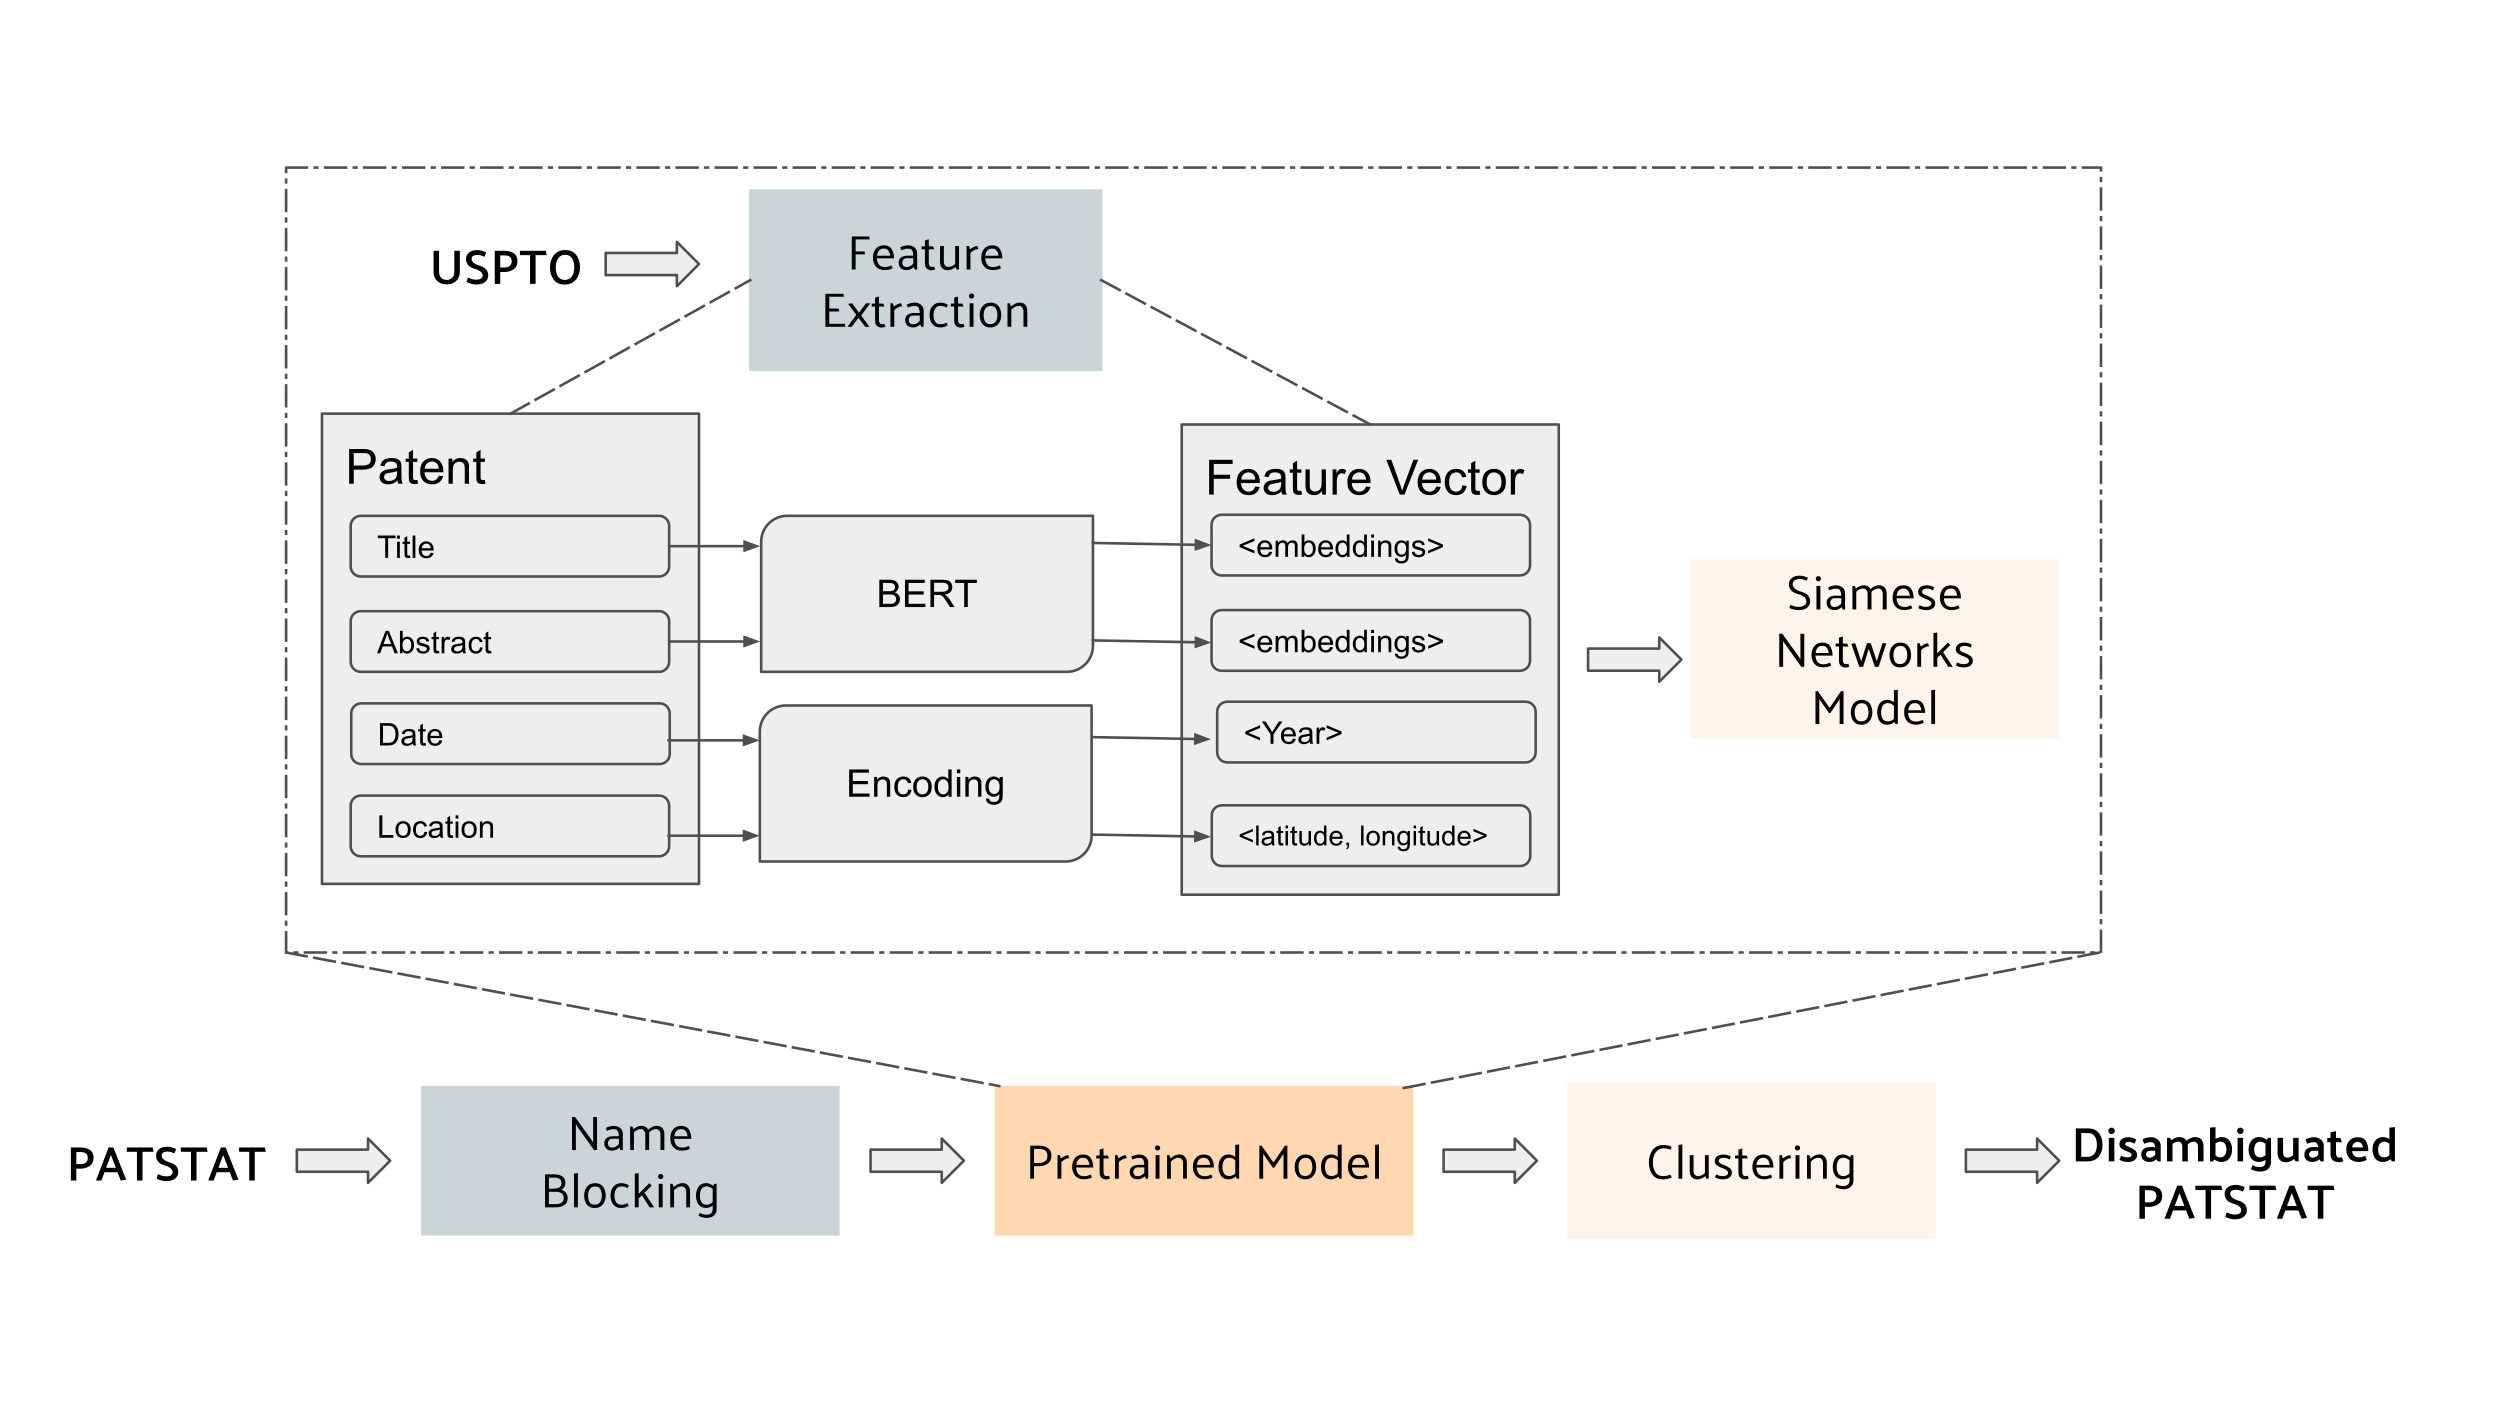 <svg version="1.1" viewBox="0.0 0.0 960.0 540.0" fill="none" stroke="none" stroke-linecap="square" stroke-miterlimit="10" xmlns:xlink="http://www.w3.org/1999/xlink" xmlns="http://www.w3.org/2000/svg"><rect x="0.0" y="0.0" width="960.0" height="540.0" fill="#808080" stroke="none"/><clipPath id="g2703743a41a_0_70.0"><path d="m0 0l960.0 0l0 540.0l-960.0 0l0 -540.0z" clip-rule="nonzero"/></clipPath><g clip-path="url(#g2703743a41a_0_70.0)"><path fill="#ffffff" d="m0 0l960.0 0l0 540.0l-960.0 0z" fill-rule="evenodd"/><path fill="#000000" fill-opacity="0.0" d="m109.866 64.341l696.913 0l0 301.417l-696.913 0z" fill-rule="evenodd"/><path stroke="#4f4f4f" stroke-width="1.0" stroke-linejoin="round" stroke-linecap="butt" stroke-dasharray="8.0,3.0,1.0,3.0" d="m109.866 64.341l696.913 0l0 301.417l-696.913 0z" fill-rule="evenodd"/><path fill="#eeeeee" d="m123.633 158.845l144.787 0l0 180.567l-144.787 0z" fill-rule="evenodd"/><path stroke="#4f4f4f" stroke-width="1.0" stroke-linejoin="round" stroke-linecap="butt" d="m123.633 158.845l144.787 0l0 180.567l-144.787 0z" fill-rule="evenodd"/><path fill="#000000" d="m134.07 185.765l0 -13.359l5.047 0q1.328 0 2.031 0.125q0.969 0.172 1.641 0.641q0.672 0.453 1.078 1.281q0.406 0.828 0.406 1.828q0 1.703 -1.094 2.891q-1.078 1.172 -3.922 1.172l-3.422 0l0 5.422l-1.766 0zm1.766 -7.0l3.453 0q1.719 0 2.438 -0.641q0.719 -0.641 0.719 -1.797q0 -0.844 -0.422 -1.438q-0.422 -0.594 -1.125 -0.781q-0.438 -0.125 -1.641 -0.125l-3.422 0l0 4.781zm16.787 5.812q-0.922 0.766 -1.766 1.094q-0.828 0.312 -1.797 0.312q-1.594 0 -2.453 -0.781q-0.859 -0.781 -0.859 -1.984q0 -0.719 0.328 -1.297q0.328 -0.594 0.844 -0.938q0.531 -0.359 1.188 -0.547q0.469 -0.125 1.453 -0.25q1.984 -0.234 2.922 -0.562q0.016 -0.344 0.016 -0.422q0 -1.0 -0.469 -1.422q-0.625 -0.547 -1.875 -0.547q-1.156 0 -1.703 0.406q-0.547 0.406 -0.812 1.422l-1.609 -0.219q0.219 -1.016 0.719 -1.641q0.5 -0.641 1.453 -0.984q0.953 -0.344 2.188 -0.344q1.25 0 2.016 0.297q0.781 0.281 1.141 0.734q0.375 0.438 0.516 1.109q0.078 0.422 0.078 1.516l0 2.188q0 2.281 0.109 2.891q0.109 0.594 0.406 1.156l-1.703 0q-0.266 -0.516 -0.328 -1.188zm-0.141 -3.672q-0.891 0.375 -2.672 0.625q-1.016 0.141 -1.438 0.328q-0.422 0.188 -0.656 0.531q-0.219 0.344 -0.219 0.781q0 0.656 0.5 1.094q0.5 0.438 1.453 0.438q0.938 0 1.672 -0.406q0.75 -0.422 1.094 -1.141q0.266 -0.562 0.266 -1.641l0 -0.609zm7.782 3.391l0.234 1.453q-0.688 0.141 -1.234 0.141q-0.891 0 -1.391 -0.281q-0.484 -0.281 -0.688 -0.734q-0.203 -0.469 -0.203 -1.938l0 -5.578l-1.203 0l0 -1.266l1.203 0l0 -2.391l1.625 -0.984l0 3.375l1.656 0l0 1.266l-1.656 0l0 5.672q0 0.688 0.078 0.891q0.094 0.203 0.281 0.328q0.203 0.109 0.578 0.109q0.266 0 0.719 -0.062zm8.23 -1.641l1.688 0.203q-0.406 1.484 -1.484 2.312q-1.078 0.812 -2.766 0.812q-2.125 0 -3.375 -1.297q-1.234 -1.312 -1.234 -3.672q0 -2.453 1.25 -3.797q1.266 -1.344 3.266 -1.344q1.938 0 3.156 1.328q1.234 1.312 1.234 3.703q0 0.156 0 0.438l-7.219 0q0.094 1.594 0.906 2.453q0.812 0.844 2.016 0.844q0.906 0 1.547 -0.469q0.641 -0.484 1.016 -1.516zm-5.391 -2.656l5.406 0q-0.109 -1.219 -0.625 -1.828q-0.781 -0.953 -2.031 -0.953q-1.125 0 -1.906 0.766q-0.766 0.75 -0.844 2.016zm9.141 5.766l0 -9.672l1.469 0l0 1.375q1.062 -1.594 3.078 -1.594q0.875 0 1.609 0.312q0.734 0.312 1.094 0.828q0.375 0.5 0.516 1.203q0.094 0.453 0.094 1.594l0 5.953l-1.641 0l0 -5.891q0 -1.0 -0.203 -1.484q-0.188 -0.5 -0.672 -0.797q-0.484 -0.297 -1.141 -0.297q-1.047 0 -1.812 0.672q-0.75 0.656 -0.75 2.516l0 5.281l-1.641 0zm13.954 -1.469l0.234 1.453q-0.688 0.141 -1.234 0.141q-0.891 0 -1.391 -0.281q-0.484 -0.281 -0.688 -0.734q-0.203 -0.469 -0.203 -1.938l0 -5.578l-1.203 0l0 -1.266l1.203 0l0 -2.391l1.625 -0.984l0 3.375l1.656 0l0 1.266l-1.656 0l0 5.672q0 0.688 0.078 0.891q0.094 0.203 0.281 0.328q0.203 0.109 0.578 0.109q0.266 0 0.719 -0.062z" fill-rule="nonzero"/><path fill="#eeeeee" d="m134.659 201.958l0 0c0 -2.145 1.739 -3.885 3.885 -3.885l114.53 0c1.03 0 2.018 0.409 2.747 1.138c0.729 0.729 1.138 1.717 1.138 2.747l0 15.538c0 2.145 -1.739 3.885 -3.885 3.885l-114.53 0l0 0c-2.145 0 -3.885 -1.739 -3.885 -3.885z" fill-rule="evenodd"/><path stroke="#4f4f4f" stroke-width="1.0" stroke-linejoin="round" stroke-linecap="butt" d="m134.659 201.958l0 0c0 -2.145 1.739 -3.885 3.885 -3.885l114.53 0c1.03 0 2.018 0.409 2.747 1.138c0.729 0.729 1.138 1.717 1.138 2.747l0 15.538c0 2.145 -1.739 3.885 -3.885 3.885l-114.53 0l0 0c-2.145 0 -3.885 -1.739 -3.885 -3.885z" fill-rule="evenodd"/><path fill="#000000" d="m147.906 214.247l0 -7.578l-2.828 0l0 -1.016l6.812 0l0 1.016l-2.844 0l0 7.578l-1.141 0zm4.572 -7.375l0 -1.219l1.062 0l0 1.219l-1.062 0zm0 7.375l0 -6.219l1.062 0l0 6.219l-1.062 0zm4.963 -0.938l0.156 0.922q-0.453 0.094 -0.797 0.094q-0.578 0 -0.891 -0.172q-0.312 -0.188 -0.453 -0.484q-0.125 -0.297 -0.125 -1.25l0 -3.578l-0.766 0l0 -0.812l0.766 0l0 -1.547l1.047 -0.625l0 2.172l1.062 0l0 0.812l-1.062 0l0 3.641q0 0.453 0.047 0.578q0.062 0.125 0.188 0.203q0.125 0.078 0.359 0.078q0.188 0 0.469 -0.031zm1.006 0.938l0 -8.594l1.062 0l0 8.594l-1.062 0zm6.947 -2.0l1.094 0.125q-0.25 0.953 -0.953 1.484q-0.703 0.531 -1.781 0.531q-1.359 0 -2.172 -0.844q-0.797 -0.844 -0.797 -2.359q0 -1.562 0.812 -2.422q0.812 -0.875 2.094 -0.875q1.25 0 2.031 0.844q0.797 0.844 0.797 2.391q0 0.094 0 0.281l-4.641 0q0.062 1.031 0.578 1.578q0.516 0.531 1.297 0.531q0.578 0 0.984 -0.297q0.422 -0.312 0.656 -0.969zm-3.453 -1.703l3.469 0q-0.062 -0.797 -0.391 -1.188q-0.516 -0.609 -1.312 -0.609q-0.734 0 -1.234 0.484q-0.484 0.484 -0.531 1.312z" fill-rule="nonzero"/><path fill="#eeeeee" d="m134.659 238.564l0 0c0 -2.145 1.739 -3.885 3.885 -3.885l114.53 0c1.03 0 2.018 0.409 2.747 1.138c0.729 0.729 1.138 1.717 1.138 2.747l0 15.538c0 2.145 -1.739 3.885 -3.885 3.885l-114.53 0l0 0c-2.145 0 -3.885 -1.739 -3.885 -3.885z" fill-rule="evenodd"/><path stroke="#4f4f4f" stroke-width="1.0" stroke-linejoin="round" stroke-linecap="butt" d="m134.659 238.564l0 0c0 -2.145 1.739 -3.885 3.885 -3.885l114.53 0c1.03 0 2.018 0.409 2.747 1.138c0.729 0.729 1.138 1.717 1.138 2.747l0 15.538c0 2.145 -1.739 3.885 -3.885 3.885l-114.53 0l0 0c-2.145 0 -3.885 -1.739 -3.885 -3.885z" fill-rule="evenodd"/><path fill="#000000" d="m144.781 250.853l3.297 -8.594l1.219 0l3.516 8.594l-1.281 0l-1.016 -2.609l-3.578 0l-0.953 2.609l-1.203 0zm2.484 -3.531l2.906 0l-0.891 -2.375q-0.422 -1.078 -0.609 -1.781q-0.172 0.828 -0.469 1.641l-0.938 2.516zm7.301 3.531l-0.984 0l0 -8.594l1.062 0l0 3.062q0.672 -0.828 1.703 -0.828q0.578 0 1.078 0.234q0.516 0.219 0.844 0.641q0.344 0.422 0.531 1.016q0.188 0.594 0.188 1.266q0 1.594 -0.797 2.469q-0.797 0.875 -1.891 0.875q-1.109 0 -1.734 -0.922l0 0.781zm-0.016 -3.156q0 1.109 0.312 1.609q0.5 0.812 1.344 0.812q0.688 0 1.188 -0.594q0.516 -0.594 0.516 -1.797q0 -1.219 -0.484 -1.797q-0.484 -0.578 -1.172 -0.578q-0.688 0 -1.203 0.609q-0.5 0.594 -0.5 1.734zm5.299 1.297l1.031 -0.156q0.094 0.625 0.484 0.953q0.406 0.328 1.141 0.328q0.719 0 1.062 -0.281q0.359 -0.297 0.359 -0.703q0 -0.359 -0.312 -0.562q-0.219 -0.141 -1.078 -0.359q-1.156 -0.297 -1.609 -0.5q-0.438 -0.219 -0.672 -0.594q-0.234 -0.375 -0.234 -0.844q0 -0.406 0.188 -0.766q0.188 -0.359 0.516 -0.594q0.25 -0.172 0.672 -0.297q0.422 -0.125 0.922 -0.125q0.719 0 1.266 0.219q0.562 0.203 0.828 0.562q0.266 0.359 0.359 0.953l-1.031 0.141q-0.062 -0.469 -0.406 -0.734q-0.328 -0.281 -0.953 -0.281q-0.719 0 -1.031 0.25q-0.312 0.234 -0.312 0.562q0 0.203 0.125 0.359q0.141 0.172 0.406 0.281q0.156 0.062 0.938 0.266q1.125 0.312 1.562 0.5q0.438 0.188 0.688 0.547q0.25 0.359 0.25 0.906q0 0.531 -0.312 1.0q-0.297 0.453 -0.875 0.719q-0.578 0.25 -1.312 0.25q-1.219 0 -1.859 -0.5q-0.625 -0.516 -0.797 -1.5zm8.719 0.922l0.156 0.922q-0.453 0.094 -0.797 0.094q-0.578 0 -0.891 -0.172q-0.312 -0.188 -0.453 -0.484q-0.125 -0.297 -0.125 -1.25l0 -3.578l-0.766 0l0 -0.812l0.766 0l0 -1.547l1.047 -0.625l0 2.172l1.062 0l0 0.812l-1.062 0l0 3.641q0 0.453 0.047 0.578q0.062 0.125 0.188 0.203q0.125 0.078 0.359 0.078q0.188 0 0.469 -0.031zm1.021 0.938l0 -6.219l0.953 0l0 0.938q0.359 -0.656 0.656 -0.859q0.312 -0.219 0.688 -0.219q0.531 0 1.078 0.328l-0.359 0.984q-0.391 -0.234 -0.766 -0.234q-0.359 0 -0.641 0.219q-0.266 0.203 -0.375 0.578q-0.188 0.562 -0.188 1.219l0 3.266l-1.047 0zm8.074 -0.766q-0.594 0.5 -1.141 0.703q-0.531 0.203 -1.156 0.203q-1.031 0 -1.578 -0.5q-0.547 -0.5 -0.547 -1.281q0 -0.453 0.203 -0.828q0.203 -0.391 0.547 -0.609q0.344 -0.234 0.766 -0.344q0.297 -0.094 0.938 -0.172q1.266 -0.141 1.875 -0.359q0 -0.219 0 -0.266q0 -0.656 -0.297 -0.922q-0.406 -0.344 -1.203 -0.344q-0.734 0 -1.094 0.266q-0.359 0.25 -0.531 0.906l-1.031 -0.141q0.141 -0.656 0.469 -1.062q0.328 -0.406 0.938 -0.625q0.609 -0.219 1.406 -0.219q0.797 0 1.297 0.188q0.5 0.188 0.734 0.469q0.234 0.281 0.328 0.719q0.047 0.266 0.047 0.969l0 1.406q0 1.469 0.062 1.859q0.078 0.391 0.281 0.75l-1.109 0q-0.156 -0.328 -0.203 -0.766zm-0.094 -2.359q-0.578 0.234 -1.719 0.406q-0.656 0.094 -0.922 0.219q-0.266 0.109 -0.422 0.328q-0.141 0.219 -0.141 0.5q0 0.422 0.312 0.703q0.328 0.281 0.938 0.281q0.609 0 1.078 -0.266q0.484 -0.266 0.703 -0.734q0.172 -0.359 0.172 -1.047l0 -0.391zm6.768 0.844l1.031 0.141q-0.172 1.062 -0.875 1.672q-0.703 0.609 -1.719 0.609q-1.281 0 -2.062 -0.828q-0.766 -0.844 -0.766 -2.406q0 -1.0 0.328 -1.75q0.344 -0.766 1.016 -1.141q0.688 -0.375 1.5 -0.375q1.0 0 1.641 0.516q0.656 0.5 0.844 1.453l-1.031 0.156q-0.141 -0.625 -0.516 -0.938q-0.375 -0.328 -0.906 -0.328q-0.797 0 -1.297 0.578q-0.5 0.562 -0.5 1.797q0 1.266 0.484 1.828q0.484 0.562 1.25 0.562q0.625 0 1.031 -0.375q0.422 -0.375 0.547 -1.172zm4.234 1.344l0.156 0.922q-0.453 0.094 -0.797 0.094q-0.578 0 -0.891 -0.172q-0.312 -0.188 -0.453 -0.484q-0.125 -0.297 -0.125 -1.25l0 -3.578l-0.766 0l0 -0.812l0.766 0l0 -1.547l1.047 -0.625l0 2.172l1.062 0l0 0.812l-1.062 0l0 3.641q0 0.453 0.047 0.578q0.062 0.125 0.188 0.203q0.125 0.078 0.359 0.078q0.188 0 0.469 -0.031z" fill-rule="nonzero"/><path fill="#eeeeee" d="m453.782 163.005l144.787 0l0 180.567l-144.787 0z" fill-rule="evenodd"/><path stroke="#4f4f4f" stroke-width="1.0" stroke-linejoin="round" stroke-linecap="butt" d="m453.782 163.005l144.787 0l0 180.567l-144.787 0z" fill-rule="evenodd"/><path fill="#000000" d="m464.313 189.925l0 -13.359l9.016 0l0 1.578l-7.25 0l0 4.141l6.266 0l0 1.578l-6.266 0l0 6.062l-1.766 0zm17.724 -3.109l1.688 0.203q-0.406 1.484 -1.484 2.312q-1.078 0.812 -2.766 0.812q-2.125 0 -3.375 -1.297q-1.234 -1.312 -1.234 -3.672q0 -2.453 1.25 -3.797q1.266 -1.344 3.266 -1.344q1.938 0 3.156 1.328q1.234 1.312 1.234 3.703q0 0.156 0 0.438l-7.219 0q0.094 1.594 0.906 2.453q0.812 0.844 2.016 0.844q0.906 0 1.547 -0.469q0.641 -0.484 1.016 -1.516zm-5.391 -2.656l5.406 0q-0.109 -1.219 -0.625 -1.828q-0.781 -0.953 -2.031 -0.953q-1.125 0 -1.906 0.766q-0.766 0.75 -0.844 2.016zm15.454 4.578q-0.922 0.766 -1.766 1.094q-0.828 0.312 -1.797 0.312q-1.594 0 -2.453 -0.781q-0.859 -0.781 -0.859 -1.984q0 -0.719 0.328 -1.297q0.328 -0.594 0.844 -0.938q0.531 -0.359 1.188 -0.547q0.469 -0.125 1.453 -0.25q1.984 -0.234 2.922 -0.562q0.016 -0.344 0.016 -0.422q0 -1.0 -0.469 -1.422q-0.625 -0.547 -1.875 -0.547q-1.156 0 -1.703 0.406q-0.547 0.406 -0.812 1.422l-1.609 -0.219q0.219 -1.016 0.719 -1.641q0.5 -0.641 1.453 -0.984q0.953 -0.344 2.188 -0.344q1.25 0 2.016 0.297q0.781 0.281 1.141 0.734q0.375 0.438 0.516 1.109q0.078 0.422 0.078 1.516l0 2.188q0 2.281 0.109 2.891q0.109 0.594 0.406 1.156l-1.703 0q-0.266 -0.516 -0.328 -1.188zm-0.141 -3.672q-0.891 0.375 -2.672 0.625q-1.016 0.141 -1.438 0.328q-0.422 0.188 -0.656 0.531q-0.219 0.344 -0.219 0.781q0 0.656 0.5 1.094q0.5 0.438 1.453 0.438q0.938 0 1.672 -0.406q0.75 -0.422 1.094 -1.141q0.266 -0.562 0.266 -1.641l0 -0.609zm7.782 3.391l0.234 1.453q-0.688 0.141 -1.234 0.141q-0.891 0 -1.391 -0.281q-0.484 -0.281 -0.688 -0.734q-0.203 -0.469 -0.203 -1.938l0 -5.578l-1.203 0l0 -1.266l1.203 0l0 -2.391l1.625 -0.984l0 3.375l1.656 0l0 1.266l-1.656 0l0 5.672q0 0.688 0.078 0.891q0.094 0.203 0.281 0.328q0.203 0.109 0.578 0.109q0.266 0 0.719 -0.062zm7.933 1.469l0 -1.422q-1.125 1.641 -3.062 1.641q-0.859 0 -1.609 -0.328q-0.734 -0.328 -1.094 -0.828q-0.359 -0.5 -0.5 -1.219q-0.109 -0.469 -0.109 -1.531l0 -5.984l1.641 0l0 5.359q0 1.281 0.109 1.734q0.156 0.641 0.656 1.016q0.5 0.375 1.234 0.375q0.734 0 1.375 -0.375q0.656 -0.391 0.922 -1.031q0.266 -0.656 0.266 -1.891l0 -5.188l1.641 0l0 9.672l-1.469 0zm4.032 0l0 -9.672l1.469 0l0 1.469q0.562 -1.031 1.031 -1.359q0.484 -0.328 1.062 -0.328q0.828 0 1.688 0.531l-0.562 1.516q-0.609 -0.359 -1.203 -0.359q-0.547 0 -0.969 0.328q-0.422 0.328 -0.609 0.891q-0.281 0.875 -0.281 1.922l0 5.062l-1.625 0zm12.853 -3.109l1.688 0.203q-0.406 1.484 -1.484 2.312q-1.078 0.812 -2.766 0.812q-2.125 0 -3.375 -1.297q-1.234 -1.312 -1.234 -3.672q0 -2.453 1.25 -3.797q1.266 -1.344 3.266 -1.344q1.938 0 3.156 1.328q1.234 1.312 1.234 3.703q0 0.156 0 0.438l-7.219 0q0.094 1.594 0.906 2.453q0.812 0.844 2.016 0.844q0.906 0 1.547 -0.469q0.641 -0.484 1.016 -1.516zm-5.391 -2.656l5.406 0q-0.109 -1.219 -0.625 -1.828q-0.781 -0.953 -2.031 -0.953q-1.125 0 -1.906 0.766q-0.766 0.75 -0.844 2.016zm18.34 5.766l-5.172 -13.359l1.922 0l3.469 9.703q0.422 1.172 0.703 2.188q0.312 -1.094 0.719 -2.188l3.609 -9.703l1.797 0l-5.234 13.359l-1.812 0zm14.023 -3.109l1.688 0.203q-0.406 1.484 -1.484 2.312q-1.078 0.812 -2.766 0.812q-2.125 0 -3.375 -1.297q-1.234 -1.312 -1.234 -3.672q0 -2.453 1.25 -3.797q1.266 -1.344 3.266 -1.344q1.938 0 3.156 1.328q1.234 1.312 1.234 3.703q0 0.156 0 0.438l-7.219 0q0.094 1.594 0.906 2.453q0.812 0.844 2.016 0.844q0.906 0 1.547 -0.469q0.641 -0.484 1.016 -1.516zm-5.391 -2.656l5.406 0q-0.109 -1.219 -0.625 -1.828q-0.781 -0.953 -2.031 -0.953q-1.125 0 -1.906 0.766q-0.766 0.75 -0.844 2.016zm15.454 2.219l1.609 0.219q-0.266 1.656 -1.359 2.609q-1.078 0.938 -2.672 0.938q-1.984 0 -3.188 -1.297q-1.203 -1.297 -1.203 -3.719q0 -1.578 0.516 -2.75q0.516 -1.172 1.578 -1.75q1.062 -0.594 2.312 -0.594q1.578 0 2.578 0.797q1.0 0.797 1.281 2.266l-1.594 0.234q-0.234 -0.969 -0.812 -1.453q-0.578 -0.5 -1.391 -0.5q-1.234 0 -2.016 0.891q-0.781 0.891 -0.781 2.812q0 1.953 0.75 2.844q0.75 0.875 1.953 0.875q0.969 0 1.609 -0.594q0.656 -0.594 0.828 -1.828zm6.594 2.078l0.234 1.453q-0.688 0.141 -1.234 0.141q-0.891 0 -1.391 -0.281q-0.484 -0.281 -0.688 -0.734q-0.203 -0.469 -0.203 -1.938l0 -5.578l-1.203 0l0 -1.266l1.203 0l0 -2.391l1.625 -0.984l0 3.375l1.656 0l0 1.266l-1.656 0l0 5.672q0 0.688 0.078 0.891q0.094 0.203 0.281 0.328q0.203 0.109 0.578 0.109q0.266 0 0.719 -0.062zm0.996 -3.375q0 -2.688 1.484 -3.969q1.25 -1.078 3.047 -1.078q2.0 0 3.266 1.312q1.266 1.297 1.266 3.609q0 1.859 -0.562 2.938q-0.562 1.062 -1.641 1.656q-1.062 0.594 -2.328 0.594q-2.031 0 -3.281 -1.297q-1.25 -1.312 -1.25 -3.766zm1.688 0q0 1.859 0.797 2.797q0.812 0.922 2.047 0.922q1.219 0 2.031 -0.922q0.812 -0.938 0.812 -2.844q0 -1.797 -0.812 -2.719q-0.812 -0.922 -2.031 -0.922q-1.234 0 -2.047 0.922q-0.797 0.906 -0.797 2.766zm9.282 4.844l0 -9.672l1.469 0l0 1.469q0.562 -1.031 1.031 -1.359q0.484 -0.328 1.062 -0.328q0.828 0 1.688 0.531l-0.562 1.516q-0.609 -0.359 -1.203 -0.359q-0.547 0 -0.969 0.328q-0.422 0.328 -0.609 0.891q-0.281 0.875 -0.281 1.922l0 5.062l-1.625 0z" fill-rule="nonzero"/><path fill="#eeeeee" d="m465.236 201.549l0 0c0 -2.145 1.739 -3.885 3.885 -3.885l114.53 0c1.03 0 2.018 0.409 2.747 1.138c0.729 0.729 1.138 1.717 1.138 2.747l0 15.538c0 2.145 -1.739 3.885 -3.885 3.885l-114.53 0l0 0c-2.145 0 -3.885 -1.739 -3.885 -3.885z" fill-rule="evenodd"/><path stroke="#4f4f4f" stroke-width="1.0" stroke-linejoin="round" stroke-linecap="butt" d="m465.236 201.549l0 0c0 -2.145 1.739 -3.885 3.885 -3.885l114.53 0c1.03 0 2.018 0.409 2.747 1.138c0.729 0.729 1.138 1.717 1.138 2.747l0 15.538c0 2.145 -1.739 3.885 -3.885 3.885l-114.53 0l0 0c-2.145 0 -3.885 -1.739 -3.885 -3.885z" fill-rule="evenodd"/><path fill="#000000" d="m476.03 210.088l0 -0.984l5.688 -2.406l0 1.047l-4.516 1.844l4.516 1.875l0 1.047l-5.688 -2.422zm11.398 1.75l1.094 0.125q-0.25 0.953 -0.953 1.484q-0.703 0.531 -1.781 0.531q-1.359 0 -2.172 -0.844q-0.797 -0.844 -0.797 -2.359q0 -1.562 0.812 -2.422q0.812 -0.875 2.094 -0.875q1.25 0 2.031 0.844q0.797 0.844 0.797 2.391q0 0.094 0 0.281l-4.641 0q0.062 1.031 0.578 1.578q0.516 0.531 1.297 0.531q0.578 0 0.984 -0.297q0.422 -0.312 0.656 -0.969zm-3.453 -1.703l3.469 0q-0.062 -0.797 -0.391 -1.188q-0.516 -0.609 -1.312 -0.609q-0.734 0 -1.234 0.484q-0.484 0.484 -0.531 1.312zm5.877 3.703l0 -6.219l0.938 0l0 0.875q0.297 -0.469 0.781 -0.734q0.484 -0.281 1.109 -0.281q0.688 0 1.125 0.281q0.453 0.281 0.625 0.797q0.75 -1.078 1.922 -1.078q0.938 0 1.422 0.516q0.5 0.5 0.5 1.578l0 4.266l-1.047 0l0 -3.922q0 -0.625 -0.109 -0.906q-0.094 -0.281 -0.359 -0.453q-0.266 -0.172 -0.641 -0.172q-0.656 0 -1.094 0.438q-0.422 0.438 -0.422 1.406l0 3.609l-1.062 0l0 -4.047q0 -0.703 -0.266 -1.047q-0.25 -0.359 -0.828 -0.359q-0.453 0 -0.828 0.234q-0.375 0.234 -0.547 0.688q-0.172 0.453 -0.172 1.297l0 3.234l-1.047 0zm10.965 0l-0.984 0l0 -8.594l1.062 0l0 3.062q0.672 -0.828 1.703 -0.828q0.578 0 1.078 0.234q0.516 0.219 0.844 0.641q0.344 0.422 0.531 1.016q0.188 0.594 0.188 1.266q0 1.594 -0.797 2.469q-0.797 0.875 -1.891 0.875q-1.109 0 -1.734 -0.922l0 0.781zm-0.016 -3.156q0 1.109 0.312 1.609q0.5 0.812 1.344 0.812q0.688 0 1.188 -0.594q0.516 -0.594 0.516 -1.797q0 -1.219 -0.484 -1.797q-0.484 -0.578 -1.172 -0.578q-0.688 0 -1.203 0.609q-0.5 0.594 -0.5 1.734zm9.971 1.156l1.094 0.125q-0.25 0.953 -0.953 1.484q-0.703 0.531 -1.781 0.531q-1.359 0 -2.172 -0.844q-0.797 -0.844 -0.797 -2.359q0 -1.562 0.812 -2.422q0.812 -0.875 2.094 -0.875q1.25 0 2.031 0.844q0.797 0.844 0.797 2.391q0 0.094 0 0.281l-4.641 0q0.062 1.031 0.578 1.578q0.516 0.531 1.297 0.531q0.578 0 0.984 -0.297q0.422 -0.312 0.656 -0.969zm-3.453 -1.703l3.469 0q-0.062 -0.797 -0.391 -1.188q-0.516 -0.609 -1.312 -0.609q-0.734 0 -1.234 0.484q-0.484 0.484 -0.531 1.312zm9.908 3.703l0 -0.781q-0.594 0.922 -1.734 0.922q-0.75 0 -1.375 -0.406q-0.625 -0.422 -0.969 -1.156q-0.344 -0.734 -0.344 -1.688q0 -0.922 0.312 -1.688q0.312 -0.766 0.938 -1.156q0.625 -0.406 1.391 -0.406q0.562 0 1.0 0.234q0.438 0.234 0.719 0.609l0 -3.078l1.047 0l0 8.594l-0.984 0zm-3.328 -3.109q0 1.203 0.5 1.797q0.5 0.578 1.188 0.578q0.688 0 1.172 -0.562q0.484 -0.562 0.484 -1.719q0 -1.281 -0.5 -1.875q-0.484 -0.594 -1.203 -0.594q-0.703 0 -1.172 0.578q-0.469 0.562 -0.469 1.797zm10.002 3.109l0 -0.781q-0.594 0.922 -1.734 0.922q-0.75 0 -1.375 -0.406q-0.625 -0.422 -0.969 -1.156q-0.344 -0.734 -0.344 -1.688q0 -0.922 0.312 -1.688q0.312 -0.766 0.938 -1.156q0.625 -0.406 1.391 -0.406q0.562 0 1.0 0.234q0.438 0.234 0.719 0.609l0 -3.078l1.047 0l0 8.594l-0.984 0zm-3.328 -3.109q0 1.203 0.5 1.797q0.5 0.578 1.188 0.578q0.688 0 1.172 -0.562q0.484 -0.562 0.484 -1.719q0 -1.281 -0.5 -1.875q-0.484 -0.594 -1.203 -0.594q-0.703 0 -1.172 0.578q-0.469 0.562 -0.469 1.797zm5.971 -4.266l0 -1.219l1.062 0l0 1.219l-1.062 0zm0 7.375l0 -6.219l1.062 0l0 6.219l-1.062 0zm2.666 0l0 -6.219l0.938 0l0 0.875q0.688 -1.016 1.984 -1.016q0.562 0 1.031 0.203q0.484 0.203 0.719 0.531q0.234 0.328 0.328 0.766q0.047 0.297 0.047 1.031l0 3.828l-1.047 0l0 -3.781q0 -0.656 -0.125 -0.969q-0.125 -0.312 -0.438 -0.5q-0.312 -0.203 -0.734 -0.203q-0.672 0 -1.172 0.438q-0.484 0.422 -0.484 1.609l0 3.406l-1.047 0zm6.471 0.516l1.031 0.156q0.062 0.469 0.359 0.688q0.391 0.297 1.062 0.297q0.734 0 1.125 -0.297q0.406 -0.297 0.547 -0.812q0.094 -0.328 0.078 -1.359q-0.688 0.812 -1.719 0.812q-1.281 0 -1.984 -0.922q-0.703 -0.938 -0.703 -2.219q0 -0.891 0.312 -1.641q0.328 -0.766 0.938 -1.172q0.609 -0.406 1.438 -0.406q1.109 0 1.828 0.891l0 -0.75l0.969 0l0 5.375q0 1.453 -0.297 2.062q-0.297 0.609 -0.938 0.953q-0.641 0.359 -1.578 0.359q-1.109 0 -1.797 -0.5q-0.688 -0.5 -0.672 -1.516zm0.875 -3.734q0 1.219 0.484 1.781q0.484 0.562 1.219 0.562q0.734 0 1.219 -0.562q0.5 -0.562 0.5 -1.75q0 -1.141 -0.516 -1.719q-0.5 -0.578 -1.219 -0.578q-0.703 0 -1.203 0.578q-0.484 0.562 -0.484 1.688zm5.58 1.359l1.031 -0.156q0.094 0.625 0.484 0.953q0.406 0.328 1.141 0.328q0.719 0 1.062 -0.281q0.359 -0.297 0.359 -0.703q0 -0.359 -0.312 -0.562q-0.219 -0.141 -1.078 -0.359q-1.156 -0.297 -1.609 -0.5q-0.438 -0.219 -0.672 -0.594q-0.234 -0.375 -0.234 -0.844q0 -0.406 0.188 -0.766q0.188 -0.359 0.516 -0.594q0.25 -0.172 0.672 -0.297q0.422 -0.125 0.922 -0.125q0.719 0 1.266 0.219q0.562 0.203 0.828 0.562q0.266 0.359 0.359 0.953l-1.031 0.141q-0.062 -0.469 -0.406 -0.734q-0.328 -0.281 -0.953 -0.281q-0.719 0 -1.031 0.25q-0.312 0.234 -0.312 0.562q0 0.203 0.125 0.359q0.141 0.172 0.406 0.281q0.156 0.062 0.938 0.266q1.125 0.312 1.562 0.5q0.438 0.188 0.688 0.547q0.25 0.359 0.25 0.906q0 0.531 -0.312 1.0q-0.297 0.453 -0.875 0.719q-0.578 0.25 -1.312 0.25q-1.219 0 -1.859 -0.5q-0.625 -0.516 -0.797 -1.5zm11.969 -1.891l-5.688 2.422l0 -1.047l4.5 -1.875l-4.5 -1.844l0 -1.047l5.688 2.406l0 0.984z" fill-rule="nonzero"/><path fill="#eeeeee" d="m465.236 238.155l0 0c0 -2.145 1.739 -3.885 3.885 -3.885l114.53 0c1.03 0 2.018 0.409 2.747 1.138c0.729 0.729 1.138 1.717 1.138 2.747l0 15.538c0 2.145 -1.739 3.885 -3.885 3.885l-114.53 0l0 0c-2.145 0 -3.885 -1.739 -3.885 -3.885z" fill-rule="evenodd"/><path stroke="#4f4f4f" stroke-width="1.0" stroke-linejoin="round" stroke-linecap="butt" d="m465.236 238.155l0 0c0 -2.145 1.739 -3.885 3.885 -3.885l114.53 0c1.03 0 2.018 0.409 2.747 1.138c0.729 0.729 1.138 1.717 1.138 2.747l0 15.538c0 2.145 -1.739 3.885 -3.885 3.885l-114.53 0l0 0c-2.145 0 -3.885 -1.739 -3.885 -3.885z" fill-rule="evenodd"/><path fill="#000000" d="m476.03 246.694l0 -0.984l5.688 -2.406l0 1.047l-4.516 1.844l4.516 1.875l0 1.047l-5.688 -2.422zm11.398 1.75l1.094 0.125q-0.25 0.953 -0.953 1.484q-0.703 0.531 -1.781 0.531q-1.359 0 -2.172 -0.844q-0.797 -0.844 -0.797 -2.359q0 -1.562 0.812 -2.422q0.812 -0.875 2.094 -0.875q1.25 0 2.031 0.844q0.797 0.844 0.797 2.391q0 0.094 0 0.281l-4.641 0q0.062 1.031 0.578 1.578q0.516 0.531 1.297 0.531q0.578 0 0.984 -0.297q0.422 -0.312 0.656 -0.969zm-3.453 -1.703l3.469 0q-0.062 -0.797 -0.391 -1.188q-0.516 -0.609 -1.312 -0.609q-0.734 0 -1.234 0.484q-0.484 0.484 -0.531 1.312zm5.877 3.703l0 -6.219l0.938 0l0 0.875q0.297 -0.469 0.781 -0.734q0.484 -0.281 1.109 -0.281q0.688 0 1.125 0.281q0.453 0.281 0.625 0.797q0.75 -1.078 1.922 -1.078q0.938 0 1.422 0.516q0.5 0.5 0.5 1.578l0 4.266l-1.047 0l0 -3.922q0 -0.625 -0.109 -0.906q-0.094 -0.281 -0.359 -0.453q-0.266 -0.172 -0.641 -0.172q-0.656 0 -1.094 0.438q-0.422 0.438 -0.422 1.406l0 3.609l-1.062 0l0 -4.047q0 -0.703 -0.266 -1.047q-0.25 -0.359 -0.828 -0.359q-0.453 0 -0.828 0.234q-0.375 0.234 -0.547 0.688q-0.172 0.453 -0.172 1.297l0 3.234l-1.047 0zm10.965 0l-0.984 0l0 -8.594l1.062 0l0 3.062q0.672 -0.828 1.703 -0.828q0.578 0 1.078 0.234q0.516 0.219 0.844 0.641q0.344 0.422 0.531 1.016q0.188 0.594 0.188 1.266q0 1.594 -0.797 2.469q-0.797 0.875 -1.891 0.875q-1.109 0 -1.734 -0.922l0 0.781zm-0.016 -3.156q0 1.109 0.312 1.609q0.5 0.812 1.344 0.812q0.688 0 1.188 -0.594q0.516 -0.594 0.516 -1.797q0 -1.219 -0.484 -1.797q-0.484 -0.578 -1.172 -0.578q-0.688 0 -1.203 0.609q-0.5 0.594 -0.5 1.734zm9.971 1.156l1.094 0.125q-0.25 0.953 -0.953 1.484q-0.703 0.531 -1.781 0.531q-1.359 0 -2.172 -0.844q-0.797 -0.844 -0.797 -2.359q0 -1.562 0.812 -2.422q0.812 -0.875 2.094 -0.875q1.25 0 2.031 0.844q0.797 0.844 0.797 2.391q0 0.094 0 0.281l-4.641 0q0.062 1.031 0.578 1.578q0.516 0.531 1.297 0.531q0.578 0 0.984 -0.297q0.422 -0.312 0.656 -0.969zm-3.453 -1.703l3.469 0q-0.062 -0.797 -0.391 -1.188q-0.516 -0.609 -1.312 -0.609q-0.734 0 -1.234 0.484q-0.484 0.484 -0.531 1.312zm9.908 3.703l0 -0.781q-0.594 0.922 -1.734 0.922q-0.75 0 -1.375 -0.406q-0.625 -0.422 -0.969 -1.156q-0.344 -0.734 -0.344 -1.688q0 -0.922 0.312 -1.688q0.312 -0.766 0.938 -1.156q0.625 -0.406 1.391 -0.406q0.562 0 1.0 0.234q0.438 0.234 0.719 0.609l0 -3.078l1.047 0l0 8.594l-0.984 0zm-3.328 -3.109q0 1.203 0.5 1.797q0.5 0.578 1.188 0.578q0.688 0 1.172 -0.562q0.484 -0.562 0.484 -1.719q0 -1.281 -0.5 -1.875q-0.484 -0.594 -1.203 -0.594q-0.703 0 -1.172 0.578q-0.469 0.562 -0.469 1.797zm10.002 3.109l0 -0.781q-0.594 0.922 -1.734 0.922q-0.75 0 -1.375 -0.406q-0.625 -0.422 -0.969 -1.156q-0.344 -0.734 -0.344 -1.688q0 -0.922 0.312 -1.688q0.312 -0.766 0.938 -1.156q0.625 -0.406 1.391 -0.406q0.562 0 1.0 0.234q0.438 0.234 0.719 0.609l0 -3.078l1.047 0l0 8.594l-0.984 0zm-3.328 -3.109q0 1.203 0.5 1.797q0.5 0.578 1.188 0.578q0.688 0 1.172 -0.562q0.484 -0.562 0.484 -1.719q0 -1.281 -0.5 -1.875q-0.484 -0.594 -1.203 -0.594q-0.703 0 -1.172 0.578q-0.469 0.562 -0.469 1.797zm5.971 -4.266l0 -1.219l1.062 0l0 1.219l-1.062 0zm0 7.375l0 -6.219l1.062 0l0 6.219l-1.062 0zm2.666 0l0 -6.219l0.938 0l0 0.875q0.688 -1.016 1.984 -1.016q0.562 0 1.031 0.203q0.484 0.203 0.719 0.531q0.234 0.328 0.328 0.766q0.047 0.297 0.047 1.031l0 3.828l-1.047 0l0 -3.781q0 -0.656 -0.125 -0.969q-0.125 -0.312 -0.438 -0.5q-0.312 -0.203 -0.734 -0.203q-0.672 0 -1.172 0.438q-0.484 0.422 -0.484 1.609l0 3.406l-1.047 0zm6.471 0.516l1.031 0.156q0.062 0.469 0.359 0.688q0.391 0.297 1.062 0.297q0.734 0 1.125 -0.297q0.406 -0.297 0.547 -0.812q0.094 -0.328 0.078 -1.359q-0.688 0.812 -1.719 0.812q-1.281 0 -1.984 -0.922q-0.703 -0.938 -0.703 -2.219q0 -0.891 0.312 -1.641q0.328 -0.766 0.938 -1.172q0.609 -0.406 1.438 -0.406q1.109 0 1.828 0.891l0 -0.75l0.969 0l0 5.375q0 1.453 -0.297 2.062q-0.297 0.609 -0.938 0.953q-0.641 0.359 -1.578 0.359q-1.109 0 -1.797 -0.5q-0.688 -0.5 -0.672 -1.516zm0.875 -3.734q0 1.219 0.484 1.781q0.484 0.562 1.219 0.562q0.734 0 1.219 -0.562q0.5 -0.562 0.5 -1.75q0 -1.141 -0.516 -1.719q-0.5 -0.578 -1.219 -0.578q-0.703 0 -1.203 0.578q-0.484 0.562 -0.484 1.688zm5.58 1.359l1.031 -0.156q0.094 0.625 0.484 0.953q0.406 0.328 1.141 0.328q0.719 0 1.062 -0.281q0.359 -0.297 0.359 -0.703q0 -0.359 -0.312 -0.562q-0.219 -0.141 -1.078 -0.359q-1.156 -0.297 -1.609 -0.5q-0.438 -0.219 -0.672 -0.594q-0.234 -0.375 -0.234 -0.844q0 -0.406 0.188 -0.766q0.188 -0.359 0.516 -0.594q0.25 -0.172 0.672 -0.297q0.422 -0.125 0.922 -0.125q0.719 0 1.266 0.219q0.562 0.203 0.828 0.562q0.266 0.359 0.359 0.953l-1.031 0.141q-0.062 -0.469 -0.406 -0.734q-0.328 -0.281 -0.953 -0.281q-0.719 0 -1.031 0.25q-0.312 0.234 -0.312 0.562q0 0.203 0.125 0.359q0.141 0.172 0.406 0.281q0.156 0.062 0.938 0.266q1.125 0.312 1.562 0.5q0.438 0.188 0.688 0.547q0.25 0.359 0.25 0.906q0 0.531 -0.312 1.0q-0.297 0.453 -0.875 0.719q-0.578 0.25 -1.312 0.25q-1.219 0 -1.859 -0.5q-0.625 -0.516 -0.797 -1.5zm11.969 -1.891l-5.688 2.422l0 -1.047l4.5 -1.875l-4.5 -1.844l0 -1.047l5.688 2.406l0 0.984z" fill-rule="nonzero"/><path fill="#eeeeee" d="m302.276 198.073l117.417 0c3.0517578E-4 0 5.493164E-4 1.2207031E-4 7.6293945E-4 3.2043457E-4c2.1362305E-4 1.9836426E-4 3.0517578E-4 4.5776367E-4 3.0517578E-4 7.4768066E-4l-0.001 49.92c0 5.514 -4.47 9.984 -9.984 9.984l-117.417 0l0 0c-6.1035156E-4 0 -0.001 -4.8828125E-4 -0.001 -0.001l0.001 -49.92l0 0c0 -5.514 4.47 -9.984 9.984 -9.984z" fill-rule="evenodd"/><path stroke="#4f4f4f" stroke-width="1.0" stroke-linejoin="round" stroke-linecap="butt" d="m302.276 198.073l117.417 0c3.0517578E-4 0 5.493164E-4 1.2207031E-4 7.6293945E-4 3.2043457E-4c2.1362305E-4 1.9836426E-4 3.0517578E-4 4.5776367E-4 3.0517578E-4 7.4768066E-4l-0.001 49.92c0 5.514 -4.47 9.984 -9.984 9.984l-117.417 0l0 0c-6.1035156E-4 0 -0.001 -4.8828125E-4 -0.001 -0.001l0.001 -49.92l0 0c0 -5.514 4.47 -9.984 9.984 -9.984z" fill-rule="evenodd"/><path fill="#000000" d="m337.659 233.106l0 -10.484l3.938 0q1.203 0 1.922 0.312q0.734 0.312 1.141 0.984q0.406 0.656 0.406 1.375q0 0.672 -0.375 1.266q-0.359 0.594 -1.094 0.969q0.953 0.281 1.469 0.953q0.516 0.672 0.516 1.578q0 0.75 -0.312 1.391q-0.312 0.625 -0.781 0.969q-0.453 0.344 -1.141 0.516q-0.688 0.172 -1.688 0.172l-4.0 0zm1.391 -6.078l2.266 0q0.922 0 1.312 -0.125q0.531 -0.156 0.797 -0.516q0.281 -0.375 0.281 -0.922q0 -0.531 -0.25 -0.922q-0.25 -0.391 -0.719 -0.531q-0.469 -0.156 -1.594 -0.156l-2.094 0l0 3.172zm0 4.844l2.609 0q0.672 0 0.938 -0.047q0.484 -0.094 0.797 -0.297q0.328 -0.203 0.531 -0.578q0.219 -0.391 0.219 -0.891q0 -0.578 -0.312 -1.016q-0.297 -0.438 -0.828 -0.609q-0.531 -0.172 -1.531 -0.172l-2.422 0l0 3.609zm8.463 1.234l0 -10.484l7.594 0l0 1.234l-6.203 0l0 3.203l5.797 0l0 1.234l-5.797 0l0 3.578l6.438 0l0 1.234l-7.828 0zm9.776 0l0 -10.484l4.641 0q1.406 0 2.141 0.281q0.734 0.281 1.172 1.0q0.438 0.703 0.438 1.578q0 1.109 -0.734 1.875q-0.719 0.766 -2.234 0.984q0.562 0.25 0.844 0.516q0.609 0.562 1.156 1.391l1.812 2.859l-1.734 0l-1.391 -2.188q-0.609 -0.938 -1.0 -1.438q-0.391 -0.5 -0.703 -0.703q-0.312 -0.203 -0.641 -0.281q-0.234 -0.047 -0.766 -0.047l-1.609 0l0 4.656l-1.391 0zm1.391 -5.859l2.984 0q0.938 0 1.469 -0.188q0.547 -0.203 0.828 -0.641q0.281 -0.438 0.281 -0.938q0 -0.75 -0.547 -1.219q-0.531 -0.484 -1.703 -0.484l-3.312 0l0 3.469zm11.569 5.859l0 -9.25l-3.453 0l0 -1.234l8.312 0l0 1.234l-3.469 0l0 9.25l-1.391 0z" fill-rule="nonzero"/><path fill="#000000" fill-opacity="0.0" d="m256.958 209.727l34.961 0" fill-rule="evenodd"/><path stroke="#4f4f4f" stroke-width="1.0" stroke-linejoin="round" stroke-linecap="butt" d="m256.958 209.727l28.961 0" fill-rule="evenodd"/><path fill="#4f4f4f" stroke="#4f4f4f" stroke-width="1.0" stroke-linecap="butt" d="m285.919 211.379l4.538 -1.652l-4.538 -1.652z" fill-rule="evenodd"/><path fill="#000000" fill-opacity="0.0" d="m256.958 246.333l34.961 0" fill-rule="evenodd"/><path stroke="#4f4f4f" stroke-width="1.0" stroke-linejoin="round" stroke-linecap="butt" d="m256.958 246.333l28.961 0" fill-rule="evenodd"/><path fill="#4f4f4f" stroke="#4f4f4f" stroke-width="1.0" stroke-linecap="butt" d="m285.919 247.985l4.538 -1.652l-4.538 -1.652z" fill-rule="evenodd"/><path fill="#000000" fill-opacity="0.0" d="m419.693 208.499l45.543 0.819" fill-rule="evenodd"/><path stroke="#4f4f4f" stroke-width="1.0" stroke-linejoin="round" stroke-linecap="butt" d="m419.693 208.499l39.544 0.711" fill-rule="evenodd"/><path fill="#4f4f4f" stroke="#4f4f4f" stroke-width="1.0" stroke-linecap="butt" d="m459.207 210.861l4.567 -1.57l-4.508 -1.733z" fill-rule="evenodd"/><path fill="#000000" fill-opacity="0.0" d="m419.693 245.924l45.543 0.819" fill-rule="evenodd"/><path stroke="#4f4f4f" stroke-width="1.0" stroke-linejoin="round" stroke-linecap="butt" d="m419.693 245.924l39.544 0.711" fill-rule="evenodd"/><path fill="#4f4f4f" stroke="#4f4f4f" stroke-width="1.0" stroke-linecap="butt" d="m459.207 248.286l4.567 -1.57l-4.508 -1.733z" fill-rule="evenodd"/><path fill="#eeeeee" d="m134.659 309.391l0 0c0 -2.145 1.739 -3.885 3.885 -3.885l114.53 0c1.03 0 2.018 0.409 2.747 1.138c0.729 0.729 1.138 1.717 1.138 2.747l0 15.538c0 2.145 -1.739 3.885 -3.885 3.885l-114.53 0l0 0c-2.145 0 -3.885 -1.739 -3.885 -3.885z" fill-rule="evenodd"/><path stroke="#4f4f4f" stroke-width="1.0" stroke-linejoin="round" stroke-linecap="butt" d="m134.659 309.391l0 0c0 -2.145 1.739 -3.885 3.885 -3.885l114.53 0c1.03 0 2.018 0.409 2.747 1.138c0.729 0.729 1.138 1.717 1.138 2.747l0 15.538c0 2.145 -1.739 3.885 -3.885 3.885l-114.53 0l0 0c-2.145 0 -3.885 -1.739 -3.885 -3.885z" fill-rule="evenodd"/><path fill="#000000" d="m145.672 321.68l0 -8.594l1.141 0l0 7.578l4.234 0l0 1.016l-5.375 0zm6.205 -3.109q0 -1.734 0.953 -2.562q0.797 -0.688 1.953 -0.688q1.281 0 2.094 0.844q0.828 0.828 0.828 2.312q0 1.203 -0.359 1.891q-0.359 0.688 -1.062 1.078q-0.688 0.375 -1.5 0.375q-1.297 0 -2.109 -0.828q-0.797 -0.844 -0.797 -2.422zm1.078 0q0 1.188 0.516 1.781q0.531 0.594 1.312 0.594q0.797 0 1.312 -0.594q0.516 -0.594 0.516 -1.812q0 -1.156 -0.531 -1.75q-0.516 -0.594 -1.297 -0.594q-0.781 0 -1.312 0.594q-0.516 0.578 -0.516 1.781zm10.049 0.828l1.031 0.141q-0.172 1.062 -0.875 1.672q-0.703 0.609 -1.719 0.609q-1.281 0 -2.062 -0.828q-0.766 -0.844 -0.766 -2.406q0 -1.0 0.328 -1.75q0.344 -0.766 1.016 -1.141q0.688 -0.375 1.5 -0.375q1.0 0 1.641 0.516q0.656 0.5 0.844 1.453l-1.031 0.156q-0.141 -0.625 -0.516 -0.938q-0.375 -0.328 -0.906 -0.328q-0.797 0 -1.297 0.578q-0.5 0.562 -0.5 1.797q0 1.266 0.484 1.828q0.484 0.562 1.25 0.562q0.625 0 1.031 -0.375q0.422 -0.375 0.547 -1.172zm6.0 1.516q-0.594 0.5 -1.141 0.703q-0.531 0.203 -1.156 0.203q-1.031 0 -1.578 -0.5q-0.547 -0.5 -0.547 -1.281q0 -0.453 0.203 -0.828q0.203 -0.391 0.547 -0.609q0.344 -0.234 0.766 -0.344q0.297 -0.094 0.938 -0.172q1.266 -0.141 1.875 -0.359q0 -0.219 0 -0.266q0 -0.656 -0.297 -0.922q-0.406 -0.344 -1.203 -0.344q-0.734 0 -1.094 0.266q-0.359 0.25 -0.531 0.906l-1.031 -0.141q0.141 -0.656 0.469 -1.062q0.328 -0.406 0.938 -0.625q0.609 -0.219 1.406 -0.219q0.797 0 1.297 0.188q0.5 0.188 0.734 0.469q0.234 0.281 0.328 0.719q0.047 0.266 0.047 0.969l0 1.406q0 1.469 0.062 1.859q0.078 0.391 0.281 0.75l-1.109 0q-0.156 -0.328 -0.203 -0.766zm-0.094 -2.359q-0.578 0.234 -1.719 0.406q-0.656 0.094 -0.922 0.219q-0.266 0.109 -0.422 0.328q-0.141 0.219 -0.141 0.5q0 0.422 0.312 0.703q0.328 0.281 0.938 0.281q0.609 0 1.078 -0.266q0.484 -0.266 0.703 -0.734q0.172 -0.359 0.172 -1.047l0 -0.391zm5.002 2.188l0.156 0.922q-0.453 0.094 -0.797 0.094q-0.578 0 -0.891 -0.172q-0.312 -0.188 -0.453 -0.484q-0.125 -0.297 -0.125 -1.25l0 -3.578l-0.766 0l0 -0.812l0.766 0l0 -1.547l1.047 -0.625l0 2.172l1.062 0l0 0.812l-1.062 0l0 3.641q0 0.453 0.047 0.578q0.062 0.125 0.188 0.203q0.125 0.078 0.359 0.078q0.188 0 0.469 -0.031zm1.037 -6.438l0 -1.219l1.062 0l0 1.219l-1.062 0zm0 7.375l0 -6.219l1.062 0l0 6.219l-1.062 0zm2.275 -3.109q0 -1.734 0.953 -2.562q0.797 -0.688 1.953 -0.688q1.281 0 2.094 0.844q0.828 0.828 0.828 2.312q0 1.203 -0.359 1.891q-0.359 0.688 -1.062 1.078q-0.688 0.375 -1.5 0.375q-1.297 0 -2.109 -0.828q-0.797 -0.844 -0.797 -2.422zm1.078 0q0 1.188 0.516 1.781q0.531 0.594 1.312 0.594q0.797 0 1.312 -0.594q0.516 -0.594 0.516 -1.812q0 -1.156 -0.531 -1.75q-0.516 -0.594 -1.297 -0.594q-0.781 0 -1.312 0.594q-0.516 0.578 -0.516 1.781zm5.986 3.109l0 -6.219l0.938 0l0 0.875q0.688 -1.016 1.984 -1.016q0.562 0 1.031 0.203q0.484 0.203 0.719 0.531q0.234 0.328 0.328 0.766q0.047 0.297 0.047 1.031l0 3.828l-1.047 0l0 -3.781q0 -0.656 -0.125 -0.969q-0.125 -0.312 -0.438 -0.5q-0.312 -0.203 -0.734 -0.203q-0.672 0 -1.172 0.438q-0.484 0.422 -0.484 1.609l0 3.406l-1.047 0z" fill-rule="nonzero"/><path fill="#eeeeee" d="m465.325 313.129l0 0c0 -2.145 1.739 -3.885 3.885 -3.885l114.53 0c1.03 0 2.018 0.409 2.747 1.138c0.729 0.729 1.138 1.717 1.138 2.747l0 15.538c0 2.145 -1.739 3.885 -3.885 3.885l-114.53 0l0 0c-2.145 0 -3.885 -1.739 -3.885 -3.885z" fill-rule="evenodd"/><path stroke="#4f4f4f" stroke-width="1.0" stroke-linejoin="round" stroke-linecap="butt" d="m465.325 313.129l0 0c0 -2.145 1.739 -3.885 3.885 -3.885l114.53 0c1.03 0 2.018 0.409 2.747 1.138c0.729 0.729 1.138 1.717 1.138 2.747l0 15.538c0 2.145 -1.739 3.885 -3.885 3.885l-114.53 0l0 0c-2.145 0 -3.885 -1.739 -3.885 -3.885z" fill-rule="evenodd"/><path fill="#000000" d="m476.041 321.31l0 -0.875l5.062 -2.141l0 0.938l-4.016 1.641l4.016 1.656l0 0.938l-5.062 -2.156zm6.332 3.328l0 -7.625l0.938 0l0 7.625l-0.938 0zm5.992 -0.688q-0.531 0.453 -1.016 0.641q-0.469 0.172 -1.016 0.172q-0.922 0 -1.406 -0.438q-0.484 -0.453 -0.484 -1.141q0 -0.406 0.172 -0.734q0.188 -0.344 0.484 -0.547q0.312 -0.203 0.688 -0.312q0.266 -0.062 0.828 -0.141q1.125 -0.125 1.672 -0.312q0 -0.203 0 -0.25q0 -0.578 -0.266 -0.812q-0.359 -0.312 -1.062 -0.312q-0.656 0 -0.984 0.234q-0.312 0.234 -0.453 0.812l-0.922 -0.125q0.125 -0.578 0.406 -0.938q0.297 -0.375 0.828 -0.562q0.547 -0.203 1.25 -0.203q0.719 0 1.156 0.172q0.438 0.172 0.641 0.422q0.219 0.25 0.297 0.641q0.047 0.234 0.047 0.859l0 1.25q0 1.297 0.062 1.656q0.062 0.344 0.234 0.656l-0.969 0q-0.156 -0.297 -0.188 -0.688zm-0.078 -2.078q-0.516 0.203 -1.531 0.344q-0.578 0.078 -0.828 0.188q-0.234 0.109 -0.359 0.312q-0.125 0.188 -0.125 0.438q0 0.375 0.281 0.625q0.281 0.25 0.828 0.25q0.531 0 0.953 -0.234q0.422 -0.234 0.625 -0.656q0.156 -0.312 0.156 -0.938l0 -0.328zm4.442 1.922l0.125 0.828q-0.391 0.094 -0.703 0.094q-0.5 0 -0.781 -0.156q-0.281 -0.172 -0.406 -0.438q-0.109 -0.266 -0.109 -1.109l0 -3.172l-0.688 0l0 -0.734l0.688 0l0 -1.359l0.938 -0.562l0 1.922l0.938 0l0 0.734l-0.938 0l0 3.234q0 0.391 0.047 0.516q0.047 0.109 0.156 0.188q0.109 0.062 0.328 0.062q0.156 0 0.406 -0.047zm0.914 -5.703l0 -1.078l0.938 0l0 1.078l-0.938 0zm0 6.547l0 -5.531l0.938 0l0 5.531l-0.938 0zm4.414 -0.844l0.125 0.828q-0.391 0.094 -0.703 0.094q-0.5 0 -0.781 -0.156q-0.281 -0.172 -0.406 -0.438q-0.109 -0.266 -0.109 -1.109l0 -3.172l-0.688 0l0 -0.734l0.688 0l0 -1.359l0.938 -0.562l0 1.922l0.938 0l0 0.734l-0.938 0l0 3.234q0 0.391 0.047 0.516q0.047 0.109 0.156 0.188q0.109 0.062 0.328 0.062q0.156 0 0.406 -0.047zm4.539 0.844l0 -0.812q-0.656 0.938 -1.75 0.938q-0.5 0 -0.922 -0.188q-0.422 -0.188 -0.625 -0.469q-0.203 -0.281 -0.297 -0.703q-0.047 -0.266 -0.047 -0.875l0 -3.422l0.938 0l0 3.062q0 0.734 0.047 1.0q0.094 0.359 0.375 0.578q0.297 0.203 0.703 0.203q0.422 0 0.797 -0.203q0.375 -0.219 0.516 -0.594q0.156 -0.375 0.156 -1.078l0 -2.969l0.938 0l0 5.531l-0.828 0zm5.88 0l0 -0.703q-0.516 0.828 -1.547 0.828q-0.656 0 -1.219 -0.359q-0.547 -0.375 -0.859 -1.016q-0.297 -0.656 -0.297 -1.5q0 -0.828 0.281 -1.5q0.281 -0.688 0.828 -1.047q0.547 -0.359 1.234 -0.359q0.5 0 0.891 0.219q0.391 0.203 0.625 0.547l0 -2.734l0.938 0l0 7.625l-0.875 0zm-2.953 -2.75q0 1.047 0.438 1.578q0.453 0.531 1.062 0.531q0.609 0 1.031 -0.5q0.438 -0.516 0.438 -1.531q0 -1.141 -0.438 -1.672q-0.438 -0.531 -1.078 -0.531q-0.609 0 -1.031 0.516q-0.422 0.5 -0.422 1.609zm9.083 0.969l0.969 0.125q-0.234 0.844 -0.859 1.312q-0.609 0.469 -1.578 0.469q-1.203 0 -1.922 -0.75q-0.703 -0.75 -0.703 -2.094q0 -1.391 0.719 -2.156q0.719 -0.781 1.859 -0.781q1.109 0 1.812 0.766q0.703 0.75 0.703 2.125q0 0.078 0 0.234l-4.125 0q0.047 0.922 0.516 1.406q0.469 0.484 1.156 0.484q0.516 0 0.875 -0.266q0.359 -0.281 0.578 -0.875zm-3.078 -1.516l3.094 0q-0.062 -0.688 -0.359 -1.047q-0.453 -0.531 -1.156 -0.531q-0.641 0 -1.094 0.438q-0.438 0.422 -0.484 1.141zm5.473 3.297l0 -1.062l1.062 0l0 1.062q0 0.594 -0.219 0.953q-0.203 0.359 -0.656 0.562l-0.25 -0.406q0.297 -0.125 0.438 -0.391q0.141 -0.25 0.156 -0.719l-0.531 0zm5.656 0l0 -7.625l0.938 0l0 7.625l-0.938 0zm2.039 -2.766q0 -1.531 0.844 -2.266q0.719 -0.625 1.734 -0.625q1.141 0 1.859 0.75q0.734 0.75 0.734 2.062q0 1.062 -0.328 1.688q-0.312 0.609 -0.922 0.953q-0.609 0.328 -1.344 0.328q-1.156 0 -1.875 -0.734q-0.703 -0.75 -0.703 -2.156zm0.953 0q0 1.062 0.469 1.594q0.469 0.531 1.156 0.531q0.703 0 1.156 -0.531q0.469 -0.531 0.469 -1.625q0 -1.016 -0.469 -1.547q-0.453 -0.531 -1.156 -0.531q-0.688 0 -1.156 0.531q-0.469 0.516 -0.469 1.578zm5.317 2.766l0 -5.531l0.844 0l0 0.797q0.609 -0.922 1.75 -0.922q0.5 0 0.922 0.188q0.422 0.172 0.625 0.469q0.219 0.297 0.297 0.688q0.047 0.266 0.047 0.922l0 3.391l-0.938 0l0 -3.359q0 -0.578 -0.109 -0.859q-0.109 -0.281 -0.391 -0.453q-0.266 -0.172 -0.641 -0.172q-0.594 0 -1.031 0.391q-0.438 0.375 -0.438 1.438l0 3.016l-0.938 0zm5.755 0.453l0.906 0.141q0.062 0.422 0.328 0.609q0.344 0.266 0.938 0.266q0.656 0 1.0 -0.266q0.359 -0.25 0.484 -0.719q0.078 -0.297 0.078 -1.203q-0.625 0.719 -1.531 0.719q-1.141 0 -1.766 -0.812q-0.625 -0.828 -0.625 -1.984q0 -0.781 0.281 -1.453q0.297 -0.672 0.828 -1.031q0.547 -0.375 1.281 -0.375q0.984 0 1.609 0.797l0 -0.672l0.875 0l0 4.781q0 1.297 -0.266 1.828q-0.266 0.547 -0.844 0.859q-0.562 0.312 -1.391 0.312q-0.984 0 -1.594 -0.453q-0.609 -0.438 -0.594 -1.344zm0.781 -3.312q0 1.078 0.422 1.578q0.438 0.5 1.078 0.5q0.656 0 1.094 -0.484q0.438 -0.5 0.438 -1.562q0 -1.016 -0.453 -1.531q-0.453 -0.516 -1.094 -0.516q-0.609 0 -1.047 0.516q-0.438 0.5 -0.438 1.5zm5.317 -3.688l0 -1.078l0.938 0l0 1.078l-0.938 0zm0 6.547l0 -5.531l0.938 0l0 5.531l-0.938 0zm4.414 -0.844l0.125 0.828q-0.391 0.094 -0.703 0.094q-0.5 0 -0.781 -0.156q-0.281 -0.172 -0.406 -0.438q-0.109 -0.266 -0.109 -1.109l0 -3.172l-0.688 0l0 -0.734l0.688 0l0 -1.359l0.938 -0.562l0 1.922l0.938 0l0 0.734l-0.938 0l0 3.234q0 0.391 0.047 0.516q0.047 0.109 0.156 0.188q0.109 0.062 0.328 0.062q0.156 0 0.406 -0.047zm4.539 0.844l0 -0.812q-0.656 0.938 -1.75 0.938q-0.5 0 -0.922 -0.188q-0.422 -0.188 -0.625 -0.469q-0.203 -0.281 -0.297 -0.703q-0.047 -0.266 -0.047 -0.875l0 -3.422l0.938 0l0 3.062q0 0.734 0.047 1.0q0.094 0.359 0.375 0.578q0.297 0.203 0.703 0.203q0.422 0 0.797 -0.203q0.375 -0.219 0.516 -0.594q0.156 -0.375 0.156 -1.078l0 -2.969l0.938 0l0 5.531l-0.828 0zm5.88 0l0 -0.703q-0.516 0.828 -1.547 0.828q-0.656 0 -1.219 -0.359q-0.547 -0.375 -0.859 -1.016q-0.297 -0.656 -0.297 -1.5q0 -0.828 0.281 -1.5q0.281 -0.688 0.828 -1.047q0.547 -0.359 1.234 -0.359q0.5 0 0.891 0.219q0.391 0.203 0.625 0.547l0 -2.734l0.938 0l0 7.625l-0.875 0zm-2.953 -2.75q0 1.047 0.438 1.578q0.453 0.531 1.062 0.531q0.609 0 1.031 -0.5q0.438 -0.516 0.438 -1.531q0 -1.141 -0.438 -1.672q-0.438 -0.531 -1.078 -0.531q-0.609 0 -1.031 0.516q-0.422 0.5 -0.422 1.609zm9.083 0.969l0.969 0.125q-0.234 0.844 -0.859 1.312q-0.609 0.469 -1.578 0.469q-1.203 0 -1.922 -0.75q-0.703 -0.75 -0.703 -2.094q0 -1.391 0.719 -2.156q0.719 -0.781 1.859 -0.781q1.109 0 1.812 0.766q0.703 0.75 0.703 2.125q0 0.078 0 0.234l-4.125 0q0.047 0.922 0.516 1.406q0.469 0.484 1.156 0.484q0.516 0 0.875 -0.266q0.359 -0.281 0.578 -0.875zm-3.078 -1.516l3.094 0q-0.062 -0.688 -0.359 -1.047q-0.453 -0.531 -1.156 -0.531q-0.641 0 -1.094 0.438q-0.438 0.422 -0.484 1.141zm10.161 -0.031l-5.062 2.156l0 -0.938l4.0 -1.656l-4.0 -1.641l0 -0.938l5.062 2.141l0 0.875z" fill-rule="nonzero"/><path fill="#eeeeee" d="m134.877 273.976l0 0c0 -2.145 1.739 -3.885 3.885 -3.885l114.53 0c1.03 0 2.018 0.409 2.747 1.138c0.728 0.728 1.138 1.717 1.138 2.747l0 15.538c0 2.145 -1.739 3.885 -3.885 3.885l-114.53 0l0 0c-2.145 0 -3.885 -1.739 -3.885 -3.885z" fill-rule="evenodd"/><path stroke="#4f4f4f" stroke-width="1.0" stroke-linejoin="round" stroke-linecap="butt" d="m134.877 273.976l0 0c0 -2.145 1.739 -3.885 3.885 -3.885l114.53 0c1.03 0 2.018 0.409 2.747 1.138c0.728 0.728 1.138 1.717 1.138 2.747l0 15.538c0 2.145 -1.739 3.885 -3.885 3.885l-114.53 0l0 0c-2.145 0 -3.885 -1.739 -3.885 -3.885z" fill-rule="evenodd"/><path fill="#000000" d="m145.936 286.265l0 -8.594l2.969 0q1.0 0 1.531 0.125q0.734 0.172 1.25 0.609q0.688 0.578 1.016 1.484q0.344 0.891 0.344 2.031q0 0.984 -0.234 1.734q-0.219 0.75 -0.578 1.25q-0.359 0.5 -0.797 0.781q-0.422 0.281 -1.016 0.438q-0.594 0.141 -1.375 0.141l-3.109 0zm1.141 -1.016l1.828 0q0.859 0 1.344 -0.156q0.484 -0.156 0.766 -0.453q0.406 -0.391 0.625 -1.078q0.234 -0.688 0.234 -1.656q0 -1.344 -0.453 -2.062q-0.438 -0.734 -1.062 -0.984q-0.469 -0.172 -1.469 -0.172l-1.812 0l0 6.562zm11.463 0.25q-0.594 0.5 -1.141 0.703q-0.531 0.203 -1.156 0.203q-1.031 0 -1.578 -0.5q-0.547 -0.5 -0.547 -1.281q0 -0.453 0.203 -0.828q0.203 -0.391 0.547 -0.609q0.344 -0.234 0.766 -0.344q0.297 -0.094 0.938 -0.172q1.266 -0.141 1.875 -0.359q0 -0.219 0 -0.266q0 -0.656 -0.297 -0.922q-0.406 -0.344 -1.203 -0.344q-0.734 0 -1.094 0.266q-0.359 0.25 -0.531 0.906l-1.031 -0.141q0.141 -0.656 0.469 -1.062q0.328 -0.406 0.938 -0.625q0.609 -0.219 1.406 -0.219q0.797 0 1.297 0.188q0.5 0.188 0.734 0.469q0.234 0.281 0.328 0.719q0.047 0.266 0.047 0.969l0 1.406q0 1.469 0.062 1.859q0.078 0.391 0.281 0.75l-1.109 0q-0.156 -0.328 -0.203 -0.766zm-0.094 -2.359q-0.578 0.234 -1.719 0.406q-0.656 0.094 -0.922 0.219q-0.266 0.109 -0.422 0.328q-0.141 0.219 -0.141 0.5q0 0.422 0.312 0.703q0.328 0.281 0.938 0.281q0.609 0 1.078 -0.266q0.484 -0.266 0.703 -0.734q0.172 -0.359 0.172 -1.047l0 -0.391zm5.002 2.188l0.156 0.922q-0.453 0.094 -0.797 0.094q-0.578 0 -0.891 -0.172q-0.312 -0.188 -0.453 -0.484q-0.125 -0.297 -0.125 -1.25l0 -3.578l-0.766 0l0 -0.812l0.766 0l0 -1.547l1.047 -0.625l0 2.172l1.062 0l0 0.812l-1.062 0l0 3.641q0 0.453 0.047 0.578q0.062 0.125 0.188 0.203q0.125 0.078 0.359 0.078q0.188 0 0.469 -0.031zm5.287 -1.062l1.094 0.125q-0.25 0.953 -0.953 1.484q-0.703 0.531 -1.781 0.531q-1.359 0 -2.172 -0.844q-0.797 -0.844 -0.797 -2.359q0 -1.562 0.812 -2.422q0.812 -0.875 2.094 -0.875q1.25 0 2.031 0.844q0.797 0.844 0.797 2.391q0 0.094 0 0.281l-4.641 0q0.062 1.031 0.578 1.578q0.516 0.531 1.297 0.531q0.578 0 0.984 -0.297q0.422 -0.312 0.656 -0.969zm-3.453 -1.703l3.469 0q-0.062 -0.797 -0.391 -1.188q-0.516 -0.609 -1.312 -0.609q-0.734 0 -1.234 0.484q-0.484 0.484 -0.531 1.312z" fill-rule="nonzero"/><path fill="#eeeeee" d="m467.396 273.339l0 0c0 -2.145 1.739 -3.885 3.885 -3.885l114.53 0c1.03 0 2.018 0.409 2.747 1.138c0.729 0.729 1.138 1.717 1.138 2.747l0 15.538c0 2.145 -1.739 3.885 -3.885 3.885l-114.53 0l0 0c-2.145 0 -3.885 -1.739 -3.885 -3.885z" fill-rule="evenodd"/><path stroke="#4f4f4f" stroke-width="1.0" stroke-linejoin="round" stroke-linecap="butt" d="m467.396 273.339l0 0c0 -2.145 1.739 -3.885 3.885 -3.885l114.53 0c1.03 0 2.018 0.409 2.747 1.138c0.729 0.729 1.138 1.717 1.138 2.747l0 15.538c0 2.145 -1.739 3.885 -3.885 3.885l-114.53 0l0 0c-2.145 0 -3.885 -1.739 -3.885 -3.885z" fill-rule="evenodd"/><path fill="#000000" d="m478.19 281.878l0 -0.984l5.688 -2.406l0 1.047l-4.516 1.844l4.516 1.875l0 1.047l-5.688 -2.422zm9.695 3.75l0 -3.641l-3.312 -4.953l1.391 0l1.688 2.594q0.469 0.719 0.875 1.453q0.391 -0.672 0.938 -1.516l1.672 -2.531l1.312 0l-3.422 4.953l0 3.641l-1.141 0zm8.605 -2.0l1.094 0.125q-0.25 0.953 -0.953 1.484q-0.703 0.531 -1.781 0.531q-1.359 0 -2.172 -0.844q-0.797 -0.844 -0.797 -2.359q0 -1.562 0.812 -2.422q0.812 -0.875 2.094 -0.875q1.25 0 2.031 0.844q0.797 0.844 0.797 2.391q0 0.094 0 0.281l-4.641 0q0.062 1.031 0.578 1.578q0.516 0.531 1.297 0.531q0.578 0 0.984 -0.297q0.422 -0.312 0.656 -0.969zm-3.453 -1.703l3.469 0q-0.062 -0.797 -0.391 -1.188q-0.516 -0.609 -1.312 -0.609q-0.734 0 -1.234 0.484q-0.484 0.484 -0.531 1.312zm9.939 2.938q-0.594 0.5 -1.141 0.703q-0.531 0.203 -1.156 0.203q-1.031 0 -1.578 -0.5q-0.547 -0.5 -0.547 -1.281q0 -0.453 0.203 -0.828q0.203 -0.391 0.547 -0.609q0.344 -0.234 0.766 -0.344q0.297 -0.094 0.938 -0.172q1.266 -0.141 1.875 -0.359q0 -0.219 0 -0.266q0 -0.656 -0.297 -0.922q-0.406 -0.344 -1.203 -0.344q-0.734 0 -1.094 0.266q-0.359 0.25 -0.531 0.906l-1.031 -0.141q0.141 -0.656 0.469 -1.062q0.328 -0.406 0.938 -0.625q0.609 -0.219 1.406 -0.219q0.797 0 1.297 0.188q0.5 0.188 0.734 0.469q0.234 0.281 0.328 0.719q0.047 0.266 0.047 0.969l0 1.406q0 1.469 0.062 1.859q0.078 0.391 0.281 0.75l-1.109 0q-0.156 -0.328 -0.203 -0.766zm-0.094 -2.359q-0.578 0.234 -1.719 0.406q-0.656 0.094 -0.922 0.219q-0.266 0.109 -0.422 0.328q-0.141 0.219 -0.141 0.5q0 0.422 0.312 0.703q0.328 0.281 0.938 0.281q0.609 0 1.078 -0.266q0.484 -0.266 0.703 -0.734q0.172 -0.359 0.172 -1.047l0 -0.391zm2.689 3.125l0 -6.219l0.953 0l0 0.938q0.359 -0.656 0.656 -0.859q0.312 -0.219 0.688 -0.219q0.531 0 1.078 0.328l-0.359 0.984q-0.391 -0.234 -0.766 -0.234q-0.359 0 -0.641 0.219q-0.266 0.203 -0.375 0.578q-0.188 0.562 -0.188 1.219l0 3.266l-1.047 0zm9.559 -3.75l-5.687 2.422l0 -1.047l4.5 -1.875l-4.5 -1.844l0 -1.047l5.687 2.406l0 0.984z" fill-rule="nonzero"/><path fill="#eeeeee" d="m301.761 270.913l117.417 0c3.0517578E-4 0 5.493164E-4 9.1552734E-5 7.6293945E-4 3.0517578E-4c1.8310547E-4 2.1362305E-4 3.0517578E-4 4.5776367E-4 3.0517578E-4 7.6293945E-4l-0.001 49.92c0 5.514 -4.47 9.984 -9.984 9.984l-117.417 0l0 0c-6.1035156E-4 0 -0.001 -4.8828125E-4 -0.001 -0.001l0.001 -49.92l0 0c0 -5.514 4.47 -9.984 9.984 -9.984z" fill-rule="evenodd"/><path stroke="#4f4f4f" stroke-width="1.0" stroke-linejoin="round" stroke-linecap="butt" d="m301.761 270.913l117.417 0c3.0517578E-4 0 5.493164E-4 9.1552734E-5 7.6293945E-4 3.0517578E-4c1.8310547E-4 2.1362305E-4 3.0517578E-4 4.5776367E-4 3.0517578E-4 7.6293945E-4l-0.001 49.92c0 5.514 -4.47 9.984 -9.984 9.984l-117.417 0l0 0c-6.1035156E-4 0 -0.001 -4.8828125E-4 -0.001 -0.001l0.001 -49.92l0 0c0 -5.514 4.47 -9.984 9.984 -9.984z" fill-rule="evenodd"/><path fill="#000000" d="m326.076 305.946l0 -10.484l7.594 0l0 1.234l-6.203 0l0 3.203l5.797 0l0 1.234l-5.797 0l0 3.578l6.438 0l0 1.234l-7.828 0zm9.588 0l0 -7.594l1.156 0l0 1.078q0.844 -1.25 2.422 -1.25q0.688 0 1.266 0.25q0.578 0.234 0.859 0.641q0.281 0.406 0.406 0.953q0.062 0.359 0.062 1.25l0 4.672l-1.281 0l0 -4.625q0 -0.781 -0.156 -1.172q-0.156 -0.391 -0.547 -0.625q-0.375 -0.234 -0.891 -0.234q-0.812 0 -1.422 0.531q-0.594 0.516 -0.594 1.969l0 4.156l-1.281 0zm13.104 -2.781l1.266 0.156q-0.203 1.312 -1.062 2.062q-0.844 0.734 -2.094 0.734q-1.562 0 -2.516 -1.016q-0.938 -1.031 -0.938 -2.922q0 -1.234 0.406 -2.156q0.406 -0.922 1.234 -1.375q0.844 -0.469 1.812 -0.469q1.25 0 2.031 0.625q0.781 0.625 1.016 1.766l-1.266 0.203q-0.172 -0.766 -0.625 -1.156q-0.453 -0.391 -1.094 -0.391q-0.984 0 -1.594 0.703q-0.609 0.703 -0.609 2.203q0 1.531 0.578 2.234q0.594 0.688 1.547 0.688q0.75 0 1.266 -0.453q0.516 -0.469 0.641 -1.438zm1.891 -1.016q0 -2.109 1.172 -3.125q0.984 -0.844 2.391 -0.844q1.578 0 2.562 1.031q1.0 1.016 1.0 2.828q0 1.469 -0.438 2.312q-0.438 0.828 -1.281 1.297q-0.844 0.469 -1.844 0.469q-1.594 0 -2.578 -1.016q-0.984 -1.031 -0.984 -2.953zm1.328 0q0 1.453 0.625 2.188q0.641 0.719 1.609 0.719q0.969 0 1.594 -0.719q0.641 -0.734 0.641 -2.234q0 -1.406 -0.641 -2.125q-0.641 -0.734 -1.594 -0.734q-0.969 0 -1.609 0.719q-0.625 0.719 -0.625 2.188zm12.229 3.797l0 -0.953q-0.719 1.125 -2.125 1.125q-0.906 0 -1.672 -0.5q-0.75 -0.5 -1.172 -1.391q-0.422 -0.906 -0.422 -2.078q0 -1.141 0.375 -2.062q0.391 -0.922 1.141 -1.406q0.766 -0.5 1.703 -0.5q0.688 0 1.219 0.297q0.531 0.281 0.875 0.734l0 -3.75l1.281 0l0 10.484l-1.203 0zm-4.062 -3.797q0 1.469 0.609 2.188q0.625 0.719 1.453 0.719q0.844 0 1.438 -0.688q0.594 -0.688 0.594 -2.109q0 -1.562 -0.609 -2.281q-0.594 -0.734 -1.484 -0.734q-0.844 0 -1.422 0.703q-0.578 0.703 -0.578 2.203zm7.292 -5.219l0 -1.469l1.297 0l0 1.469l-1.297 0zm0 9.016l0 -7.594l1.297 0l0 7.594l-1.297 0zm3.256 0l0 -7.594l1.156 0l0 1.078q0.844 -1.25 2.422 -1.25q0.688 0 1.266 0.25q0.578 0.234 0.859 0.641q0.281 0.406 0.406 0.953q0.062 0.359 0.062 1.25l0 4.672l-1.281 0l0 -4.625q0 -0.781 -0.156 -1.172q-0.156 -0.391 -0.547 -0.625q-0.375 -0.234 -0.891 -0.234q-0.812 0 -1.422 0.531q-0.594 0.516 -0.594 1.969l0 4.156l-1.281 0zm7.917 0.625l1.25 0.188q0.078 0.578 0.438 0.844q0.469 0.359 1.312 0.359q0.891 0 1.375 -0.359q0.484 -0.359 0.656 -1.0q0.109 -0.391 0.094 -1.656q-0.844 1.0 -2.109 1.0q-1.562 0 -2.422 -1.125q-0.859 -1.141 -0.859 -2.719q0 -1.094 0.391 -2.0q0.406 -0.922 1.141 -1.422q0.75 -0.5 1.766 -0.5q1.344 0 2.219 1.078l0 -0.906l1.188 0l0 6.562q0 1.781 -0.359 2.516q-0.359 0.734 -1.156 1.156q-0.781 0.438 -1.922 0.438q-1.359 0 -2.203 -0.609q-0.828 -0.609 -0.797 -1.844zm1.062 -4.562q0 1.5 0.594 2.188q0.594 0.688 1.484 0.688q0.891 0 1.484 -0.688q0.609 -0.688 0.609 -2.141q0 -1.391 -0.625 -2.094q-0.609 -0.719 -1.484 -0.719q-0.859 0 -1.469 0.703q-0.594 0.688 -0.594 2.062z" fill-rule="nonzero"/><path fill="#000000" fill-opacity="0.0" d="m256.745 284.291l34.961 0" fill-rule="evenodd"/><path stroke="#4f4f4f" stroke-width="1.0" stroke-linejoin="round" stroke-linecap="butt" d="m256.745 284.291l28.961 0" fill-rule="evenodd"/><path fill="#4f4f4f" stroke="#4f4f4f" stroke-width="1.0" stroke-linecap="butt" d="m285.706 285.943l4.538 -1.652l-4.538 -1.652z" fill-rule="evenodd"/><path fill="#000000" fill-opacity="0.0" d="m256.745 320.898l34.961 0" fill-rule="evenodd"/><path stroke="#4f4f4f" stroke-width="1.0" stroke-linejoin="round" stroke-linecap="butt" d="m256.745 320.898l28.961 0" fill-rule="evenodd"/><path fill="#4f4f4f" stroke="#4f4f4f" stroke-width="1.0" stroke-linecap="butt" d="m285.706 322.549l4.538 -1.652l-4.538 -1.652z" fill-rule="evenodd"/><path fill="#000000" fill-opacity="0.0" d="m419.48 283.063l45.543 0.819" fill-rule="evenodd"/><path stroke="#4f4f4f" stroke-width="1.0" stroke-linejoin="round" stroke-linecap="butt" d="m419.48 283.063l39.544 0.711" fill-rule="evenodd"/><path fill="#4f4f4f" stroke="#4f4f4f" stroke-width="1.0" stroke-linecap="butt" d="m458.995 285.425l4.567 -1.57l-4.508 -1.733z" fill-rule="evenodd"/><path fill="#000000" fill-opacity="0.0" d="m419.48 320.488l45.543 0.819" fill-rule="evenodd"/><path stroke="#4f4f4f" stroke-width="1.0" stroke-linejoin="round" stroke-linecap="butt" d="m419.48 320.488l39.544 0.711" fill-rule="evenodd"/><path fill="#4f4f4f" stroke="#4f4f4f" stroke-width="1.0" stroke-linecap="butt" d="m458.995 322.851l4.567 -1.57l-4.508 -1.733z" fill-rule="evenodd"/><path fill="#cad5d7" d="m288.076 73.171l134.803 0l0 68.819l-134.803 0z" fill-rule="evenodd"/><path stroke="#cad5d7" stroke-width="1.0" stroke-linejoin="round" stroke-linecap="butt" d="m288.076 73.171l134.803 0l0 68.819l-134.803 0z" fill-rule="evenodd"/><path fill="#000000" d="m332.18 97.656l-3.625 0l0 5.844l-1.469 0l0 -12.688l6.688 0l0.188 1.109l-5.406 0l0 4.641l3.438 0l0.188 1.094zm11.129 1.547l-6.578 0q0.062 1.438 0.766 2.391q0.719 0.938 2.25 0.938q0.906 0 1.469 -0.188q0.578 -0.203 1.094 -0.453l0.469 1.094q-0.578 0.391 -1.516 0.562q-0.922 0.172 -1.484 0.172q-2.25 0 -3.406 -1.328q-1.156 -1.328 -1.156 -3.438q0.016 -2.062 1.094 -3.406q1.094 -1.344 3.109 -1.344q2.109 0 3.0 1.484q0.891 1.484 0.891 3.516zm-1.453 -1.0q-0.156 -1.219 -0.734 -1.984q-0.578 -0.766 -1.75 -0.766q-1.172 0 -1.828 0.766q-0.641 0.766 -0.766 1.984l5.078 0zm4.601 2.719q0 0.578 0.391 1.109q0.406 0.516 1.312 0.516q0.781 0 1.422 -0.391q0.656 -0.391 1.125 -0.938l0 -2.062l-2.391 0q-0.906 0 -1.391 0.531q-0.469 0.531 -0.469 1.234zm-0.781 -5.906q0.516 -0.359 1.469 -0.578q0.953 -0.234 1.516 -0.234q1.562 0 2.547 0.859q0.984 0.844 0.984 2.203l0 6.234l-0.906 0l-0.391 -0.922q-0.469 0.438 -1.219 0.797q-0.734 0.344 -1.484 0.344q-1.562 0 -2.328 -0.781q-0.766 -0.797 -0.766 -2.016q0 -1.344 0.906 -2.031q0.906 -0.703 2.359 -0.703l2.328 0q0 -1.125 -0.359 -1.906q-0.344 -0.781 -1.609 -0.781q-0.922 0 -1.516 0.203q-0.594 0.203 -1.109 0.422q-0.094 -0.281 -0.203 -0.547q-0.109 -0.281 -0.219 -0.562zm13.434 8.453q-0.203 0.094 -0.594 0.203q-0.375 0.109 -0.797 0.109q-1.156 0 -1.859 -0.672q-0.688 -0.672 -0.688 -1.953l0 -5.438l-1.297 0l-0.016 -1.125l1.312 0l0 -2.281l1.484 -0.438l0 2.719l1.641 0l0.5 1.125l-2.141 0l0 5.219q0 0.703 0.297 1.141q0.312 0.438 1.0 0.438q0.203 0 0.438 -0.062q0.25 -0.078 0.375 -0.125l0.344 1.141zm7.813 -0.953q-0.594 0.531 -1.375 0.891q-0.781 0.359 -1.516 0.359q-1.594 0 -2.328 -0.906q-0.734 -0.906 -0.734 -2.281l0 -6.125l1.469 0l0 5.953q0 0.906 0.453 1.516q0.453 0.594 1.359 0.594q0.531 0 1.234 -0.297q0.703 -0.297 1.312 -0.844l0 -6.922l1.469 0l0 9.047l-0.906 0l-0.438 -0.984zm4.252 0.984l0 -9.047l0.891 0l0.453 1.266q0.5 -0.422 1.297 -0.844q0.797 -0.422 1.516 -0.422q0.078 0.297 0.172 0.594q0.094 0.281 0.188 0.578q-0.797 0 -1.625 0.438q-0.812 0.438 -1.422 1.031l0 6.406l-1.469 0zm13.719 -4.297l-6.578 0q0.062 1.438 0.766 2.391q0.719 0.938 2.25 0.938q0.906 0 1.469 -0.188q0.578 -0.203 1.094 -0.453l0.469 1.094q-0.578 0.391 -1.516 0.562q-0.922 0.172 -1.484 0.172q-2.25 0 -3.406 -1.328q-1.156 -1.328 -1.156 -3.438q0.016 -2.062 1.094 -3.406q1.094 -1.344 3.109 -1.344q2.109 0 3.0 1.484q0.891 1.484 0.891 3.516zm-1.453 -1.0q-0.156 -1.219 -0.734 -1.984q-0.578 -0.766 -1.75 -0.766q-1.172 0 -1.828 0.766q-0.641 0.766 -0.766 1.984l5.078 0z" fill-rule="nonzero"/><path fill="#000000" d="m316.949 125.5l0 -12.688l6.938 0q0.047 0.281 0.078 0.562q0.047 0.281 0.094 0.562l-5.625 0l0 4.531l3.656 0q0.031 0.281 0.062 0.562q0.047 0.281 0.094 0.562l-3.812 0l0 4.75l6.0 0l0.172 1.156l-7.656 0zm8.459 0l3.406 -4.578l-3.125 -4.25l1.531 -0.219l2.625 3.625l2.703 -3.625l1.609 0l-3.469 4.734l3.203 4.312l-1.625 0l-2.609 -3.453l-2.594 3.453l-1.656 0zm14.569 -0.031q-0.203 0.094 -0.594 0.203q-0.375 0.109 -0.797 0.109q-1.156 0 -1.859 -0.672q-0.688 -0.672 -0.688 -1.953l0 -5.438l-1.297 0l-0.016 -1.125l1.312 0l0 -2.281l1.484 -0.438l0 2.719l1.641 0l0.5 1.125l-2.141 0l0 5.219q0 0.703 0.297 1.141q0.312 0.438 1.0 0.438q0.203 0 0.438 -0.062q0.25 -0.078 0.375 -0.125l0.344 1.141zm1.954 0.031l0 -9.047l0.891 0l0.453 1.266q0.5 -0.422 1.297 -0.844q0.797 -0.422 1.516 -0.422q0.078 0.297 0.172 0.594q0.094 0.281 0.188 0.578q-0.797 0 -1.625 0.438q-0.812 0.438 -1.422 1.031l0 6.406l-1.469 0zm7.016 -2.578q0 0.578 0.391 1.109q0.406 0.516 1.312 0.516q0.781 0 1.422 -0.391q0.656 -0.391 1.125 -0.938l0 -2.062l-2.391 0q-0.906 0 -1.391 0.531q-0.469 0.531 -0.469 1.234zm-0.781 -5.906q0.516 -0.359 1.469 -0.578q0.953 -0.234 1.516 -0.234q1.562 0 2.547 0.859q0.984 0.844 0.984 2.203l0 6.234l-0.906 0l-0.391 -0.922q-0.469 0.438 -1.219 0.797q-0.734 0.344 -1.484 0.344q-1.562 0 -2.328 -0.781q-0.766 -0.797 -0.766 -2.016q0 -1.344 0.906 -2.031q0.906 -0.703 2.359 -0.703l2.328 0q0 -1.125 -0.359 -1.906q-0.344 -0.781 -1.609 -0.781q-0.922 0 -1.516 0.203q-0.594 0.203 -1.109 0.422q-0.094 -0.281 -0.203 -0.547q-0.109 -0.281 -0.219 -0.562zm12.997 0.438q-1.375 0 -2.031 1.0q-0.656 1.0 -0.672 2.469q0 1.531 0.609 2.562q0.625 1.016 2.031 1.016q0.906 0 1.375 -0.188q0.469 -0.188 0.984 -0.453l0.453 1.078q-0.578 0.375 -1.406 0.594q-0.812 0.219 -1.391 0.219q-2.062 0 -3.109 -1.344q-1.047 -1.344 -1.047 -3.453q0.016 -2.078 1.094 -3.406q1.094 -1.344 3.156 -1.344q0.531 0 1.359 0.219q0.844 0.219 1.422 0.609l-0.453 1.062q-0.516 -0.25 -1.0 -0.438q-0.469 -0.203 -1.375 -0.203zm9.187 8.016q-0.203 0.094 -0.594 0.203q-0.375 0.109 -0.797 0.109q-1.156 0 -1.859 -0.672q-0.688 -0.672 -0.688 -1.953l0 -5.438l-1.297 0l-0.016 -1.125l1.312 0l0 -2.281l1.484 -0.438l0 2.719l1.641 0l0.5 1.125l-2.141 0l0 5.219q0 0.703 0.297 1.141q0.312 0.438 1.0 0.438q0.203 0 0.438 -0.062q0.25 -0.078 0.375 -0.125l0.344 1.141zm2.72 -10.812q-0.438 0 -0.719 -0.281q-0.266 -0.297 -0.266 -0.719q-0.031 -0.406 0.25 -0.688q0.297 -0.297 0.734 -0.297q0.406 0 0.719 0.297q0.312 0.281 0.312 0.688q0 0.422 -0.312 0.719q-0.312 0.281 -0.719 0.281zm-0.734 10.844l0 -9.047l1.5 0l0 9.047l-1.5 0zm7.878 0.25q-2.0 -0.031 -3.0 -1.375q-1.0 -1.344 -1.0 -3.453q0.016 -2.047 1.094 -3.359q1.078 -1.328 3.094 -1.359q2.047 0 3.062 1.375q1.031 1.359 1.031 3.469q-0.031 2.062 -1.156 3.391q-1.109 1.312 -3.125 1.312zm2.797 -4.703q0 -1.547 -0.594 -2.547q-0.578 -1.016 -1.969 -1.016q-1.391 0 -2.062 0.969q-0.656 0.953 -0.672 2.453q0 1.594 0.562 2.578q0.562 0.984 1.953 0.984q1.406 0 2.078 -0.922q0.688 -0.938 0.703 -2.5zm5.224 -3.297q0.578 -0.641 1.484 -1.094q0.922 -0.469 1.734 -0.469q1.547 0 2.281 0.906q0.75 0.906 0.75 2.266l0 6.125l-1.469 0l0 -5.922q0 -0.906 -0.453 -1.5q-0.438 -0.609 -1.375 -0.625q-0.578 0 -1.406 0.391q-0.828 0.391 -1.438 1.094l0 6.578l-1.469 0l0 -9.047l0.891 0l0.469 1.297z" fill-rule="nonzero"/><path fill="#fef4ea" d="m649.152 214.718l141.543 0l0 68.819l-141.543 0z" fill-rule="evenodd"/><path fill="#000000" d="m687.497 232.282q0.5 0.234 1.344 0.5q0.844 0.266 1.766 0.266q1.469 0 2.25 -0.562q0.797 -0.578 0.797 -1.5q0 -2.016 -3.359 -2.922q-3.359 -0.922 -3.359 -3.797q0 -1.344 1.078 -2.266q1.078 -0.938 2.969 -0.938q0.953 0 1.797 0.25q0.844 0.234 1.453 0.531q-0.125 0.297 -0.25 0.578q-0.125 0.281 -0.266 0.578q-0.484 -0.234 -1.109 -0.438q-0.609 -0.219 -1.531 -0.219q-1.172 0 -1.938 0.484q-0.766 0.484 -0.766 1.406q0 2.062 3.359 3.0q3.375 0.938 3.375 3.719q0 1.453 -1.172 2.406q-1.172 0.938 -3.312 0.938q-0.797 0 -1.969 -0.281q-1.156 -0.281 -1.516 -0.578q0.078 -0.281 0.172 -0.562q0.094 -0.297 0.188 -0.594zm10.756 -9.078q-0.438 0 -0.719 -0.281q-0.266 -0.297 -0.266 -0.719q-0.031 -0.406 0.25 -0.688q0.297 -0.297 0.734 -0.297q0.406 0 0.719 0.297q0.312 0.281 0.312 0.688q0 0.422 -0.312 0.719q-0.312 0.281 -0.719 0.281zm-0.734 10.844l0 -9.047l1.5 0l0 9.047l-1.5 0zm5.268 -2.578q0 0.578 0.391 1.109q0.406 0.516 1.312 0.516q0.781 0 1.422 -0.391q0.656 -0.391 1.125 -0.938l0 -2.062l-2.391 0q-0.906 0 -1.391 0.531q-0.469 0.531 -0.469 1.234zm-0.781 -5.906q0.516 -0.359 1.469 -0.578q0.953 -0.234 1.516 -0.234q1.562 0 2.547 0.859q0.984 0.844 0.984 2.203l0 6.234l-0.906 0l-0.391 -0.922q-0.469 0.438 -1.219 0.797q-0.734 0.344 -1.484 0.344q-1.562 0 -2.328 -0.781q-0.766 -0.797 -0.766 -2.016q0 -1.344 0.906 -2.031q0.906 -0.703 2.359 -0.703l2.328 0q0 -1.125 -0.359 -1.906q-0.344 -0.781 -1.609 -0.781q-0.922 0 -1.516 0.203q-0.594 0.203 -1.109 0.422q-0.094 -0.281 -0.203 -0.547q-0.109 -0.281 -0.219 -0.562zm16.278 0.656q0.594 -0.625 1.469 -1.047q0.875 -0.438 1.672 -0.438q1.562 0 2.312 0.906q0.75 0.906 0.75 2.266l0 6.125l-1.5 0l0 -5.922q0 -0.906 -0.453 -1.5q-0.438 -0.609 -1.375 -0.625q-0.594 0 -1.281 0.344q-0.672 0.328 -1.266 0.953q0.016 0.156 0.016 0.328q0.016 0.156 0.016 0.297l0 6.125l-1.484 0l0 -5.922q0 -0.906 -0.438 -1.5q-0.438 -0.609 -1.359 -0.625q-0.609 0 -1.281 0.328q-0.672 0.328 -1.281 0.969l0 6.766l-1.469 0l0 -9.047l0.891 0l0.438 1.031q0.594 -0.562 1.391 -0.922q0.812 -0.375 1.562 -0.375q1.0 0 1.672 0.406q0.688 0.406 1.0 1.078zm16.56 3.531l-6.578 0q0.062 1.438 0.766 2.391q0.719 0.938 2.25 0.938q0.906 0 1.469 -0.188q0.578 -0.203 1.094 -0.453l0.469 1.094q-0.578 0.391 -1.516 0.562q-0.922 0.172 -1.484 0.172q-2.25 0 -3.406 -1.328q-1.156 -1.328 -1.156 -3.438q0.016 -2.062 1.094 -3.406q1.094 -1.344 3.109 -1.344q2.109 0 3.0 1.484q0.891 1.484 0.891 3.516zm-1.453 -1.0q-0.156 -1.219 -0.734 -1.984q-0.578 -0.766 -1.75 -0.766q-1.172 0 -1.828 0.766q-0.641 0.766 -0.766 1.984l5.078 0zm8.897 -2.109q-0.453 -0.219 -1.031 -0.422q-0.578 -0.219 -1.375 -0.219q-0.828 0 -1.328 0.344q-0.484 0.328 -0.484 0.906q0 0.531 0.562 0.891q0.578 0.359 1.469 0.656q1.094 0.406 2.047 1.078q0.969 0.672 0.969 1.781q0 1.234 -0.922 1.938q-0.922 0.703 -2.688 0.703q-0.578 0 -1.453 -0.203q-0.875 -0.203 -1.438 -0.562l0.438 -1.125q0.531 0.266 1.172 0.453q0.641 0.188 1.297 0.188q1.0 0 1.562 -0.312q0.562 -0.328 0.562 -0.984q0 -0.578 -0.625 -1.016q-0.609 -0.438 -1.516 -0.734q-1.062 -0.359 -2.016 -0.984q-0.938 -0.625 -0.938 -1.688q0 -1.203 0.906 -1.891q0.906 -0.688 2.453 -0.688q0.578 0 1.438 0.219q0.859 0.219 1.375 0.594l-0.438 1.078zm10.727 3.109l-6.578 0q0.062 1.438 0.766 2.391q0.719 0.938 2.25 0.938q0.906 0 1.469 -0.188q0.578 -0.203 1.094 -0.453l0.469 1.094q-0.578 0.391 -1.516 0.562q-0.922 0.172 -1.484 0.172q-2.25 0 -3.406 -1.328q-1.156 -1.328 -1.156 -3.438q0.016 -2.062 1.094 -3.406q1.094 -1.344 3.109 -1.344q2.109 0 3.0 1.484q0.891 1.484 0.891 3.516zm-1.453 -1.0q-0.156 -1.219 -0.734 -1.984q-0.578 -0.766 -1.75 -0.766q-1.172 0 -1.828 0.766q-0.641 0.766 -0.766 1.984l5.078 0z" fill-rule="nonzero"/><path fill="#000000" d="m683.233 256.047l0 -12.688l1.172 0l6.188 8.578l0.766 1.25l0 -9.828l1.484 0l0 12.688l-1.172 0l-6.469 -9.125l-0.484 -0.812l0 9.938l-1.484 0zm20.474 -4.297l-6.578 0q0.062 1.438 0.766 2.391q0.719 0.938 2.25 0.938q0.906 0 1.469 -0.188q0.578 -0.203 1.094 -0.453l0.469 1.094q-0.578 0.391 -1.516 0.563q-0.922 0.172 -1.484 0.172q-2.25 0 -3.406 -1.328q-1.156 -1.328 -1.156 -3.438q0.016 -2.062 1.094 -3.406q1.094 -1.344 3.109 -1.344q2.109 0 3.0 1.484q0.891 1.484 0.891 3.516zm-1.453 -1.0q-0.156 -1.219 -0.734 -1.984q-0.578 -0.766 -1.75 -0.766q-1.172 0 -1.828 0.766q-0.641 0.766 -0.766 1.984l5.078 0zm7.851 5.266q-0.203 0.094 -0.594 0.203q-0.375 0.109 -0.797 0.109q-1.156 0 -1.859 -0.672q-0.688 -0.672 -0.688 -1.953l0 -5.438l-1.297 0l-0.016 -1.125l1.312 0l0 -2.281l1.484 -0.438l0 2.719l1.641 0l0.5 1.125l-2.141 0l0 5.219q0 0.703 0.297 1.141q0.312 0.438 1.0 0.438q0.203 0 0.438 -0.062q0.25 -0.078 0.375 -0.125l0.344 1.141zm9.845 0.031l-2.344 -6.891l-2.188 6.891l-1.453 0l-3.047 -8.828l1.5 -0.219l2.297 6.938l2.172 -6.938l1.5 0l2.297 6.938l2.172 -6.938l1.5 0l-2.953 9.047l-1.453 0zm9.626 0.25q-2.0 -0.031 -3.0 -1.375q-1.0 -1.344 -1.0 -3.453q0.016 -2.047 1.094 -3.359q1.078 -1.328 3.094 -1.359q2.047 0 3.062 1.375q1.031 1.359 1.031 3.469q-0.031 2.062 -1.156 3.391q-1.109 1.313 -3.125 1.313zm2.797 -4.703q0 -1.547 -0.594 -2.547q-0.578 -1.016 -1.969 -1.016q-1.391 0 -2.062 0.969q-0.656 0.953 -0.672 2.453q0 1.594 0.562 2.578q0.562 0.984 1.953 0.984q1.406 0 2.078 -0.922q0.688 -0.938 0.703 -2.5zm3.865 4.453l0 -9.047l0.891 0l0.453 1.266q0.5 -0.422 1.297 -0.844q0.797 -0.422 1.516 -0.422q0.078 0.297 0.172 0.594q0.094 0.281 0.188 0.578q-0.797 0 -1.625 0.438q-0.812 0.438 -1.422 1.031l0 6.406l-1.469 0zm7.672 -3.391l0 3.391l-1.469 0l0 -12.969l1.469 -0.203l0 8.016l4.109 -4.141l0.891 0.953l-2.766 2.75q0.922 1.391 1.859 2.797q0.953 1.391 1.875 2.797l-1.734 0q-0.75 -1.156 -1.5 -2.313q-0.734 -1.172 -1.484 -2.328l-1.25 1.25zm12.838 -4.016q-0.453 -0.219 -1.031 -0.422q-0.578 -0.219 -1.375 -0.219q-0.828 0 -1.328 0.344q-0.484 0.328 -0.484 0.906q0 0.531 0.562 0.891q0.578 0.359 1.469 0.656q1.094 0.406 2.047 1.078q0.969 0.672 0.969 1.781q0 1.234 -0.922 1.938q-0.922 0.703 -2.688 0.703q-0.578 0 -1.453 -0.203q-0.875 -0.203 -1.438 -0.563l0.438 -1.125q0.531 0.266 1.172 0.453q0.641 0.188 1.297 0.188q1.0 0 1.562 -0.312q0.562 -0.328 0.562 -0.984q0 -0.578 -0.625 -1.016q-0.609 -0.438 -1.516 -0.734q-1.062 -0.359 -2.016 -0.984q-0.938 -0.625 -0.938 -1.688q0 -1.203 0.906 -1.891q0.906 -0.688 2.453 -0.688q0.578 0 1.438 0.219q0.859 0.219 1.375 0.594l-0.438 1.078z" fill-rule="nonzero"/><path fill="#000000" d="m702.382 273.875l-3.766 -5.422l0 9.594l-1.469 0l0 -12.688l0.859 0l4.578 6.469l4.406 -6.469l0.922 0l0 12.688l-1.484 0l0 -9.547l-3.547 5.281l-0.5 0.094zm12.324 4.422q-2.0 -0.031 -3.0 -1.375q-1.0 -1.344 -1.0 -3.453q0.016 -2.047 1.094 -3.359q1.078 -1.328 3.094 -1.359q2.047 0 3.062 1.375q1.031 1.359 1.031 3.469q-0.031 2.062 -1.156 3.391q-1.109 1.312 -3.125 1.312zm2.797 -4.703q0 -1.547 -0.594 -2.547q-0.578 -1.016 -1.969 -1.016q-1.391 0 -2.062 0.969q-0.656 0.953 -0.672 2.453q0 1.594 0.562 2.578q0.562 0.984 1.953 0.984q1.406 0 2.078 -0.922q0.688 -0.938 0.703 -2.5zm7.521 -3.609q-1.469 0 -2.078 1.047q-0.609 1.031 -0.609 2.484q0 1.516 0.594 2.516q0.609 0.984 2.094 0.984q0.531 0 1.125 -0.25q0.594 -0.25 1.109 -0.719l0 -5.078q-0.516 -0.453 -1.109 -0.719q-0.594 -0.266 -1.125 -0.266zm3.734 -5.094l0 13.156l-0.875 0l-0.391 -0.828q-0.578 0.469 -1.328 0.781q-0.734 0.297 -1.406 0.297q-1.969 0 -2.953 -1.359q-0.969 -1.359 -0.969 -3.406q0 -2.094 0.984 -3.438q1.0 -1.359 2.984 -1.359q0.578 0 1.25 0.25q0.672 0.25 1.203 0.672l0 -4.594l1.5 -0.172zm10.507 8.859l-6.578 0q0.062 1.438 0.766 2.391q0.719 0.938 2.25 0.938q0.906 0 1.469 -0.188q0.578 -0.203 1.094 -0.453l0.469 1.094q-0.578 0.391 -1.516 0.562q-0.922 0.172 -1.484 0.172q-2.25 0 -3.406 -1.328q-1.156 -1.328 -1.156 -3.438q0.016 -2.062 1.094 -3.406q1.094 -1.344 3.109 -1.344q2.109 0 3.0 1.484q0.891 1.484 0.891 3.516zm-1.453 -1.0q-0.156 -1.219 -0.734 -1.984q-0.578 -0.766 -1.75 -0.766q-1.172 0 -1.828 0.766q-0.641 0.766 -0.766 1.984l5.078 0zm3.788 5.297l0 -12.969l1.469 -0.203l0 13.172l-1.469 0z" fill-rule="nonzero"/><path fill="#cad5d7" d="m161.68 416.949l160.756 0l0 57.512l-160.756 0z" fill-rule="evenodd"/><path fill="#000000" d="m219.648 441.625l0 -12.688l1.172 0l6.188 8.578l0.766 1.25l0 -9.828l1.484 0l0 12.688l-1.172 0l-6.469 -9.125l-0.484 -0.812l0 9.938l-1.484 0zm13.771 -2.578q0 0.578 0.391 1.109q0.406 0.516 1.312 0.516q0.781 0 1.422 -0.391q0.656 -0.391 1.125 -0.938l0 -2.062l-2.391 0q-0.906 0 -1.391 0.531q-0.469 0.531 -0.469 1.234zm-0.781 -5.906q0.516 -0.359 1.469 -0.578q0.953 -0.234 1.516 -0.234q1.562 0 2.547 0.859q0.984 0.844 0.984 2.203l0 6.234l-0.906 0l-0.391 -0.922q-0.469 0.438 -1.219 0.797q-0.734 0.344 -1.484 0.344q-1.562 0 -2.328 -0.781q-0.766 -0.797 -0.766 -2.016q0 -1.344 0.906 -2.031q0.906 -0.703 2.359 -0.703l2.328 0q0 -1.125 -0.359 -1.906q-0.344 -0.781 -1.609 -0.781q-0.922 0 -1.516 0.203q-0.594 0.203 -1.109 0.422q-0.094 -0.281 -0.203 -0.547q-0.109 -0.281 -0.219 -0.562zm16.278 0.656q0.594 -0.625 1.469 -1.047q0.875 -0.438 1.672 -0.438q1.562 0 2.312 0.906q0.75 0.906 0.75 2.266l0 6.125l-1.5 0l0 -5.922q0 -0.906 -0.453 -1.5q-0.438 -0.609 -1.375 -0.625q-0.594 0 -1.281 0.344q-0.672 0.328 -1.266 0.953q0.016 0.156 0.016 0.328q0.016 0.156 0.016 0.297l0 6.125l-1.484 0l0 -5.922q0 -0.906 -0.438 -1.5q-0.438 -0.609 -1.359 -0.625q-0.609 0 -1.281 0.328q-0.672 0.328 -1.281 0.969l0 6.766l-1.469 0l0 -9.047l0.891 0l0.438 1.031q0.594 -0.562 1.391 -0.922q0.812 -0.375 1.562 -0.375q1.0 0 1.672 0.406q0.688 0.406 1.0 1.078zm16.56 3.531l-6.578 0q0.062 1.438 0.766 2.391q0.719 0.938 2.25 0.938q0.906 0 1.469 -0.188q0.578 -0.203 1.094 -0.453l0.469 1.094q-0.578 0.391 -1.516 0.562q-0.922 0.172 -1.484 0.172q-2.25 0 -3.406 -1.328q-1.156 -1.328 -1.156 -3.438q0.016 -2.062 1.094 -3.406q1.094 -1.344 3.109 -1.344q2.109 0 3.0 1.484q0.891 1.484 0.891 3.516zm-1.453 -1.0q-0.156 -1.219 -0.734 -1.984q-0.578 -0.766 -1.75 -0.766q-1.172 0 -1.828 0.766q-0.641 0.766 -0.766 1.984l5.078 0z" fill-rule="nonzero"/><path fill="#000000" d="m212.644 450.937q1.953 0 3.203 0.734q1.25 0.719 1.25 2.625q0 0.891 -0.422 1.531q-0.422 0.641 -1.141 1.0q1.078 0.375 1.766 1.172q0.688 0.781 0.688 2.062q0 1.938 -1.375 2.75q-1.359 0.812 -3.328 0.812l-3.984 0l0 -12.688l3.344 0zm-0.078 1.25l-1.797 0l0 4.281l1.734 0q1.344 -0.031 2.219 -0.469q0.875 -0.453 0.875 -1.672q0 -1.312 -0.828 -1.719q-0.812 -0.422 -2.203 -0.422zm0.875 5.469l-2.672 0l0 4.734l2.5 0q1.328 0 2.266 -0.484q0.938 -0.5 0.938 -1.812q0 -1.281 -0.828 -1.859q-0.812 -0.578 -2.203 -0.578zm6.992 5.969l0 -12.969l1.469 -0.203l0 13.172l-1.469 0zm7.881 0.25q-2.0 -0.031 -3.0 -1.375q-1.0 -1.344 -1.0 -3.453q0.016 -2.047 1.094 -3.359q1.078 -1.328 3.094 -1.359q2.047 0 3.062 1.375q1.031 1.359 1.031 3.469q-0.031 2.062 -1.156 3.391q-1.109 1.312 -3.125 1.312zm2.797 -4.703q0 -1.547 -0.594 -2.547q-0.578 -1.016 -1.969 -1.016q-1.391 0 -2.062 0.969q-0.656 0.953 -0.672 2.453q0 1.594 0.562 2.578q0.562 0.984 1.953 0.984q1.406 0 2.078 -0.922q0.688 -0.938 0.703 -2.5zm7.537 -3.594q-1.375 0 -2.031 1.0q-0.656 1.0 -0.672 2.469q0 1.531 0.609 2.562q0.625 1.016 2.031 1.016q0.906 0 1.375 -0.188q0.469 -0.188 0.984 -0.453l0.453 1.078q-0.578 0.375 -1.406 0.594q-0.812 0.219 -1.391 0.219q-2.062 0 -3.109 -1.344q-1.047 -1.344 -1.047 -3.453q0.016 -2.078 1.094 -3.406q1.094 -1.344 3.156 -1.344q0.531 0 1.359 0.219q0.844 0.219 1.422 0.609l-0.453 1.062q-0.516 -0.25 -1.0 -0.438q-0.469 -0.203 -1.375 -0.203zm6.594 4.656l0 3.391l-1.469 0l0 -12.969l1.469 -0.203l0 8.016l4.109 -4.141l0.891 0.953l-2.766 2.75q0.922 1.391 1.859 2.797q0.953 1.391 1.875 2.797l-1.734 0q-0.75 -1.156 -1.5 -2.312q-0.734 -1.172 -1.484 -2.328l-1.25 1.25zm8.448 -7.453q-0.438 0 -0.719 -0.281q-0.266 -0.297 -0.266 -0.719q-0.031 -0.406 0.25 -0.688q0.297 -0.297 0.734 -0.297q0.406 0 0.719 0.297q0.312 0.281 0.312 0.688q0 0.422 -0.312 0.719q-0.312 0.281 -0.719 0.281zm-0.734 10.844l0 -9.047l1.5 0l0 9.047l-1.5 0zm5.768 -7.75q0.578 -0.641 1.484 -1.094q0.922 -0.469 1.734 -0.469q1.547 0 2.281 0.906q0.75 0.906 0.75 2.266l0 6.125l-1.469 0l0 -5.922q0 -0.906 -0.453 -1.5q-0.438 -0.609 -1.375 -0.625q-0.578 0 -1.406 0.391q-0.828 0.391 -1.438 1.094l0 6.578l-1.469 0l0 -9.047l0.891 0l0.469 1.297zm14.96 0.672q-0.516 -0.453 -1.125 -0.719q-0.609 -0.266 -1.125 -0.266q-1.453 0 -2.062 1.047q-0.609 1.031 -0.609 2.484q0 1.516 0.578 2.531q0.594 1.0 2.094 1.0q0.516 0 1.125 -0.266q0.609 -0.266 1.125 -0.734l0 -5.078zm1.5 7.812q0 1.406 -0.984 2.359q-0.969 0.953 -2.922 0.953q-0.547 0 -1.5 -0.219q-0.953 -0.203 -1.531 -0.625l0.438 -1.062q0.562 0.25 1.109 0.469q0.562 0.219 1.453 0.219q1.125 0 1.781 -0.531q0.656 -0.531 0.656 -1.594l0 -1.375q-0.531 0.406 -1.219 0.656q-0.672 0.234 -1.281 0.234q-1.969 0 -2.953 -1.328q-0.969 -1.328 -0.969 -3.406q0 -2.062 0.984 -3.422q1.0 -1.375 2.984 -1.375q0.656 0 1.375 0.312q0.734 0.312 1.312 0.766q0.094 -0.172 0.188 -0.391q0.094 -0.219 0.188 -0.422l0.891 0l0 9.781z" fill-rule="nonzero"/><path fill="#ffd8b1" d="m381.991 416.95l160.756 0l0 57.512l-160.756 0z" fill-rule="evenodd"/><path fill="#000000" d="m395.601 452.626l0 -12.688l3.453 0q2.0 0 3.344 0.891q1.344 0.891 1.344 2.984q-0.016 2.094 -1.453 3.062q-1.438 0.953 -3.438 0.953l-1.781 0l0 4.797l-1.469 0zm3.453 -11.438l-1.984 0l0 5.391l1.859 0q1.375 0 2.312 -0.625q0.953 -0.625 0.969 -2.078q0 -1.531 -0.859 -2.109q-0.844 -0.578 -2.297 -0.578zm7.036 11.438l0 -9.047l0.891 0l0.453 1.266q0.5 -0.422 1.297 -0.844q0.797 -0.422 1.516 -0.422q0.078 0.297 0.172 0.594q0.094 0.281 0.188 0.578q-0.797 0 -1.625 0.438q-0.812 0.438 -1.422 1.031l0 6.406l-1.469 0zm13.719 -4.297l-6.578 0q0.062 1.438 0.766 2.391q0.719 0.938 2.25 0.938q0.906 0 1.469 -0.188q0.578 -0.203 1.094 -0.453l0.469 1.094q-0.578 0.391 -1.516 0.562q-0.922 0.172 -1.484 0.172q-2.25 0 -3.406 -1.328q-1.156 -1.328 -1.156 -3.438q0.016 -2.062 1.094 -3.406q1.094 -1.344 3.109 -1.344q2.109 0 3.0 1.484q0.891 1.484 0.891 3.516zm-1.453 -1.0q-0.156 -1.219 -0.734 -1.984q-0.578 -0.766 -1.75 -0.766q-1.172 0 -1.828 0.766q-0.641 0.766 -0.766 1.984l5.078 0zm7.851 5.266q-0.203 0.094 -0.594 0.203q-0.375 0.109 -0.797 0.109q-1.156 0 -1.859 -0.672q-0.688 -0.672 -0.688 -1.953l0 -5.438l-1.297 0l-0.016 -1.125l1.312 0l0 -2.281l1.484 -0.438l0 2.719l1.641 0l0.5 1.125l-2.141 0l0 5.219q0 0.703 0.297 1.141q0.312 0.438 1.0 0.438q0.203 0 0.438 -0.062q0.25 -0.078 0.375 -0.125l0.344 1.141zm1.954 0.031l0 -9.047l0.891 0l0.453 1.266q0.5 -0.422 1.297 -0.844q0.797 -0.422 1.516 -0.422q0.078 0.297 0.172 0.594q0.094 0.281 0.188 0.578q-0.797 0 -1.625 0.438q-0.812 0.438 -1.422 1.031l0 6.406l-1.469 0zm7.016 -2.578q0 0.578 0.391 1.109q0.406 0.516 1.312 0.516q0.781 0 1.422 -0.391q0.656 -0.391 1.125 -0.938l0 -2.062l-2.391 0q-0.906 0 -1.391 0.531q-0.469 0.531 -0.469 1.234zm-0.781 -5.906q0.516 -0.359 1.469 -0.578q0.953 -0.234 1.516 -0.234q1.562 0 2.547 0.859q0.984 0.844 0.984 2.203l0 6.234l-0.906 0l-0.391 -0.922q-0.469 0.438 -1.219 0.797q-0.734 0.344 -1.484 0.344q-1.562 0 -2.328 -0.781q-0.766 -0.797 -0.766 -2.016q0 -1.344 0.906 -2.031q0.906 -0.703 2.359 -0.703l2.328 0q0 -1.125 -0.359 -1.906q-0.344 -0.781 -1.609 -0.781q-0.922 0 -1.516 0.203q-0.594 0.203 -1.109 0.422q-0.094 -0.281 -0.203 -0.547q-0.109 -0.281 -0.219 -0.562zm10.09 -2.359q-0.438 0 -0.719 -0.281q-0.266 -0.297 -0.266 -0.719q-0.031 -0.406 0.25 -0.688q0.297 -0.297 0.734 -0.297q0.406 0 0.719 0.297q0.312 0.281 0.312 0.688q0 0.422 -0.312 0.719q-0.312 0.281 -0.719 0.281zm-0.734 10.844l0 -9.047l1.5 0l0 9.047l-1.5 0zm5.768 -7.75q0.578 -0.641 1.484 -1.094q0.922 -0.469 1.734 -0.469q1.547 0 2.281 0.906q0.75 0.906 0.75 2.266l0 6.125l-1.469 0l0 -5.922q0 -0.906 -0.453 -1.5q-0.438 -0.609 -1.375 -0.625q-0.578 0 -1.406 0.391q-0.828 0.391 -1.438 1.094l0 6.578l-1.469 0l0 -9.047l0.891 0l0.469 1.297zm16.632 3.453l-6.578 0q0.062 1.438 0.766 2.391q0.719 0.938 2.25 0.938q0.906 0 1.469 -0.188q0.578 -0.203 1.094 -0.453l0.469 1.094q-0.578 0.391 -1.516 0.562q-0.922 0.172 -1.484 0.172q-2.25 0 -3.406 -1.328q-1.156 -1.328 -1.156 -3.438q0.016 -2.062 1.094 -3.406q1.094 -1.344 3.109 -1.344q2.109 0 3.0 1.484q0.891 1.484 0.891 3.516zm-1.453 -1.0q-0.156 -1.219 -0.734 -1.984q-0.578 -0.766 -1.75 -0.766q-1.172 0 -1.828 0.766q-0.641 0.766 -0.766 1.984l5.078 0zm7.397 -2.766q-1.469 0 -2.078 1.047q-0.609 1.031 -0.609 2.484q0 1.516 0.594 2.516q0.609 0.984 2.094 0.984q0.531 0 1.125 -0.25q0.594 -0.25 1.109 -0.719l0 -5.078q-0.516 -0.453 -1.109 -0.719q-0.594 -0.266 -1.125 -0.266zm3.734 -5.094l0 13.156l-0.875 0l-0.391 -0.828q-0.578 0.469 -1.328 0.781q-0.734 0.297 -1.406 0.297q-1.969 0 -2.953 -1.359q-0.969 -1.359 -0.969 -3.406q0 -2.094 0.984 -3.438q1.0 -1.359 2.984 -1.359q0.578 0 1.25 0.25q0.672 0.25 1.203 0.672l0 -4.594l1.5 -0.172zm12.988 8.984l-3.766 -5.422l0 9.594l-1.469 0l0 -12.688l0.859 0l4.578 6.469l4.406 -6.469l0.922 0l0 12.688l-1.484 0l0 -9.547l-3.547 5.281l-0.5 0.094zm12.324 4.422q-2.0 -0.031 -3.0 -1.375q-1.0 -1.344 -1.0 -3.453q0.016 -2.047 1.094 -3.359q1.078 -1.328 3.094 -1.359q2.047 0 3.062 1.375q1.031 1.359 1.031 3.469q-0.031 2.062 -1.156 3.391q-1.109 1.312 -3.125 1.312zm2.797 -4.703q0 -1.547 -0.594 -2.547q-0.578 -1.016 -1.969 -1.016q-1.391 0 -2.062 0.969q-0.656 0.953 -0.672 2.453q0 1.594 0.562 2.578q0.562 0.984 1.953 0.984q1.406 0 2.078 -0.922q0.688 -0.938 0.703 -2.5zm7.521 -3.609q-1.469 0 -2.078 1.047q-0.609 1.031 -0.609 2.484q0 1.516 0.594 2.516q0.609 0.984 2.094 0.984q0.531 0 1.125 -0.25q0.594 -0.25 1.109 -0.719l0 -5.078q-0.516 -0.453 -1.109 -0.719q-0.594 -0.266 -1.125 -0.266zm3.734 -5.094l0 13.156l-0.875 0l-0.391 -0.828q-0.578 0.469 -1.328 0.781q-0.734 0.297 -1.406 0.297q-1.969 0 -2.953 -1.359q-0.969 -1.359 -0.969 -3.406q0 -2.094 0.984 -3.438q1.0 -1.359 2.984 -1.359q0.578 0 1.25 0.25q0.672 0.25 1.203 0.672l0 -4.594l1.5 -0.172zm10.507 8.859l-6.578 0q0.062 1.438 0.766 2.391q0.719 0.938 2.25 0.938q0.906 0 1.469 -0.188q0.578 -0.203 1.094 -0.453l0.469 1.094q-0.578 0.391 -1.516 0.562q-0.922 0.172 -1.484 0.172q-2.25 0 -3.406 -1.328q-1.156 -1.328 -1.156 -3.438q0.016 -2.062 1.094 -3.406q1.094 -1.344 3.109 -1.344q2.109 0 3.0 1.484q0.891 1.484 0.891 3.516zm-1.453 -1.0q-0.156 -1.219 -0.734 -1.984q-0.578 -0.766 -1.75 -0.766q-1.172 0 -1.828 0.766q-0.641 0.766 -0.766 1.984l5.078 0zm3.788 5.297l0 -12.969l1.469 -0.203l0 13.172l-1.469 0z" fill-rule="nonzero"/><path fill="#fef4ea" d="m601.772 415.753l141.543 0l0 59.906l-141.543 0z" fill-rule="evenodd"/><path fill="#000000" d="m641.476 441.485q-0.641 -0.234 -1.203 -0.375q-0.562 -0.156 -1.5 -0.156q-1.875 0.016 -2.969 1.516q-1.094 1.484 -1.094 3.875q0 2.156 0.922 3.719q0.938 1.562 2.969 1.562q0.953 0 1.609 -0.172q0.672 -0.172 1.188 -0.406l0.562 1.109q-0.578 0.297 -1.547 0.516q-0.953 0.219 -1.734 0.219q-2.938 0 -4.234 -1.953q-1.281 -1.953 -1.281 -4.578q0 -2.812 1.422 -4.75q1.438 -1.938 4.188 -1.938q0.578 0 1.562 0.172q1.0 0.172 1.609 0.562l-0.469 1.078zm3.063 11.141l0 -12.969l1.469 -0.203l0 13.172l-1.469 0zm10.271 -0.984q-0.594 0.531 -1.375 0.891q-0.781 0.359 -1.516 0.359q-1.594 0 -2.328 -0.906q-0.734 -0.906 -0.734 -2.281l0 -6.125l1.469 0l0 5.953q0 0.906 0.453 1.516q0.453 0.594 1.359 0.594q0.531 0 1.234 -0.297q0.703 -0.297 1.312 -0.844l0 -6.922l1.469 0l0 9.047l-0.906 0l-0.438 -0.984zm9.409 -6.422q-0.453 -0.219 -1.031 -0.422q-0.578 -0.219 -1.375 -0.219q-0.828 0 -1.328 0.344q-0.484 0.328 -0.484 0.906q0 0.531 0.562 0.891q0.578 0.359 1.469 0.656q1.094 0.406 2.047 1.078q0.969 0.672 0.969 1.781q0 1.234 -0.922 1.938q-0.922 0.703 -2.688 0.703q-0.578 0 -1.453 -0.203q-0.875 -0.203 -1.438 -0.562l0.438 -1.125q0.531 0.266 1.172 0.453q0.641 0.188 1.297 0.188q1.0 0 1.562 -0.312q0.562 -0.328 0.562 -0.984q0 -0.578 -0.625 -1.016q-0.609 -0.438 -1.516 -0.734q-1.062 -0.359 -2.016 -0.984q-0.938 -0.625 -0.938 -1.688q0 -1.203 0.906 -1.891q0.906 -0.688 2.453 -0.688q0.578 0 1.438 0.219q0.859 0.219 1.375 0.594l-0.438 1.078zm7.274 7.375q-0.203 0.094 -0.594 0.203q-0.375 0.109 -0.797 0.109q-1.156 0 -1.859 -0.672q-0.688 -0.672 -0.688 -1.953l0 -5.438l-1.297 0l-0.016 -1.125l1.312 0l0 -2.281l1.484 -0.438l0 2.719l1.641 0l0.5 1.125l-2.141 0l0 5.219q0 0.703 0.297 1.141q0.312 0.438 1.0 0.438q0.203 0 0.438 -0.062q0.25 -0.078 0.375 -0.125l0.344 1.141zm9.516 -4.266l-6.578 0q0.062 1.438 0.766 2.391q0.719 0.938 2.25 0.938q0.906 0 1.469 -0.188q0.578 -0.203 1.094 -0.453l0.469 1.094q-0.578 0.391 -1.516 0.562q-0.922 0.172 -1.484 0.172q-2.25 0 -3.406 -1.328q-1.156 -1.328 -1.156 -3.438q0.016 -2.062 1.094 -3.406q1.094 -1.344 3.109 -1.344q2.109 0 3.0 1.484q0.891 1.484 0.891 3.516zm-1.453 -1.0q-0.156 -1.219 -0.734 -1.984q-0.578 -0.766 -1.75 -0.766q-1.172 0 -1.828 0.766q-0.641 0.766 -0.766 1.984l5.078 0zm3.741 5.297l0 -9.047l0.891 0l0.453 1.266q0.5 -0.422 1.297 -0.844q0.797 -0.422 1.516 -0.422q0.078 0.297 0.172 0.594q0.094 0.281 0.188 0.578q-0.797 0 -1.625 0.438q-0.812 0.438 -1.422 1.031l0 6.406l-1.469 0zm6.922 -10.844q-0.438 0 -0.719 -0.281q-0.266 -0.297 -0.266 -0.719q-0.031 -0.406 0.25 -0.688q0.297 -0.297 0.734 -0.297q0.406 0 0.719 0.297q0.312 0.281 0.312 0.688q0 0.422 -0.312 0.719q-0.312 0.281 -0.719 0.281zm-0.734 10.844l0 -9.047l1.5 0l0 9.047l-1.5 0zm5.768 -7.75q0.578 -0.641 1.484 -1.094q0.922 -0.469 1.734 -0.469q1.547 0 2.281 0.906q0.75 0.906 0.75 2.266l0 6.125l-1.469 0l0 -5.922q0 -0.906 -0.453 -1.5q-0.438 -0.609 -1.375 -0.625q-0.578 0 -1.406 0.391q-0.828 0.391 -1.438 1.094l0 6.578l-1.469 0l0 -9.047l0.891 0l0.469 1.297zm14.96 0.672q-0.516 -0.453 -1.125 -0.719q-0.609 -0.266 -1.125 -0.266q-1.453 0 -2.062 1.047q-0.609 1.031 -0.609 2.484q0 1.516 0.578 2.531q0.594 1.0 2.094 1.0q0.516 0 1.125 -0.266q0.609 -0.266 1.125 -0.734l0 -5.078zm1.5 7.812q0 1.406 -0.984 2.359q-0.969 0.953 -2.922 0.953q-0.547 0 -1.5 -0.219q-0.953 -0.203 -1.531 -0.625l0.438 -1.062q0.562 0.25 1.109 0.469q0.562 0.219 1.453 0.219q1.125 0 1.781 -0.531q0.656 -0.531 0.656 -1.594l0 -1.375q-0.531 0.406 -1.219 0.656q-0.672 0.234 -1.281 0.234q-1.969 0 -2.953 -1.328q-0.969 -1.328 -0.969 -3.406q0 -2.062 0.984 -3.422q1.0 -1.375 2.984 -1.375q0.656 0 1.375 0.312q0.734 0.312 1.312 0.766q0.094 -0.172 0.188 -0.391q0.094 -0.219 0.188 -0.422l0.891 0l0 9.781z" fill-rule="nonzero"/><path fill="#000000" fill-opacity="0.0" d="m196.026 158.845l92.063 -51.276" fill-rule="evenodd"/><path stroke="#4f4f4f" stroke-width="1.0" stroke-linejoin="round" stroke-linecap="butt" stroke-dasharray="8.0,3.0" d="m196.026 158.845l92.063 -51.276" fill-rule="evenodd"/><path fill="#000000" fill-opacity="0.0" d="m422.879 107.58l103.307 55.433" fill-rule="evenodd"/><path stroke="#4f4f4f" stroke-width="1.0" stroke-linejoin="round" stroke-linecap="butt" stroke-dasharray="8.0,3.0" d="m422.879 107.58l103.307 55.433" fill-rule="evenodd"/><path fill="#000000" fill-opacity="0.0" d="m109.881 365.764l273.827 51.276" fill-rule="evenodd"/><path stroke="#4f4f4f" stroke-width="1.0" stroke-linejoin="round" stroke-linecap="butt" stroke-dasharray="8.0,3.0" d="m109.881 365.764l273.827 51.276" fill-rule="evenodd"/><path fill="#000000" fill-opacity="0.0" d="m539.092 417.793l267.15 -52.031" fill-rule="evenodd"/><path stroke="#4f4f4f" stroke-width="1.0" stroke-linejoin="round" stroke-linecap="butt" stroke-dasharray="8.0,3.0" d="m539.092 417.793l267.15 -52.031" fill-rule="evenodd"/><path fill="#000000" fill-opacity="0.0" d="m123.633 82.087l141.543 0l0 38.614l-141.543 0z" fill-rule="evenodd"/><path fill="#000000" d="m168.596 104.272q0 1.578 0.812 2.406q0.812 0.812 2.109 0.812q1.344 0 2.141 -0.828q0.797 -0.844 0.797 -2.391l0 -7.953l2.125 0l0 8.109q0 2.062 -1.359 3.422q-1.359 1.359 -3.703 1.359q-2.328 0 -3.688 -1.359q-1.344 -1.359 -1.344 -3.422l0 -8.109l2.109 0l0 7.953zm11.062 2.297q0.547 0.266 1.422 0.547q0.891 0.281 1.734 0.281q1.25 0 1.875 -0.422q0.641 -0.438 0.641 -1.172q0 -1.703 -3.188 -2.625q-3.188 -0.922 -3.188 -3.797q0 -1.406 1.109 -2.375q1.125 -0.984 3.156 -0.984q0.953 0 1.859 0.281q0.922 0.281 1.609 0.609q-0.172 0.438 -0.359 0.859q-0.188 0.406 -0.344 0.828q-0.516 -0.25 -1.172 -0.484q-0.641 -0.234 -1.469 -0.234q-0.953 0 -1.609 0.359q-0.641 0.344 -0.641 1.109q0 1.766 3.188 2.719q3.203 0.938 3.203 3.703q0 1.516 -1.203 2.5q-1.203 0.984 -3.453 0.984q-0.797 0 -2.031 -0.328q-1.219 -0.328 -1.625 -0.688l0.484 -1.672zm10.33 2.438l0 -12.688l3.812 0q2.047 0 3.469 0.922q1.438 0.922 1.438 3.094q-0.016 2.141 -1.547 3.141q-1.531 0.984 -3.547 0.984l-1.531 0l0 4.547l-2.094 0zm3.75 -10.938l-1.656 0l0 4.656l1.641 0q1.172 0 1.938 -0.547q0.766 -0.547 0.828 -1.734q0 -1.328 -0.734 -1.844q-0.719 -0.531 -2.016 -0.531zm16.175 -0.094l-4.25 0l0 11.031l-2.125 0l0 -11.031l-3.906 0l0 -1.656l9.969 0l0.312 1.656zm1.275 4.75q0 -2.891 1.5 -4.766q1.5 -1.875 4.266 -1.938q2.969 0 4.359 1.938q1.406 1.922 1.406 4.625q0 2.875 -1.516 4.75q-1.5 1.875 -4.266 1.938q-2.953 0 -4.359 -1.922q-1.391 -1.938 -1.391 -4.625zm2.203 -0.031q0 2.062 0.844 3.438q0.844 1.359 2.656 1.359q1.656 0 2.641 -1.25q0.984 -1.266 0.984 -3.656q0 -2.047 -0.859 -3.391q-0.844 -1.359 -2.672 -1.359q-1.625 0 -2.609 1.328q-0.984 1.312 -0.984 3.531z" fill-rule="nonzero"/><path fill="#000000" fill-opacity="0.0" d="m-6.885 426.399l141.543 0l0 38.614l-141.543 0z" fill-rule="evenodd"/><path fill="#000000" d="m27.214 453.319l0 -12.688l3.812 0q2.047 0 3.469 0.922q1.438 0.922 1.438 3.094q-0.016 2.141 -1.547 3.141q-1.531 0.984 -3.547 0.984l-1.531 0l0 4.547l-2.094 0zm3.75 -10.938l-1.656 0l0 4.656l1.641 0q1.172 0 1.938 -0.547q0.766 -0.547 0.828 -1.734q0 -1.328 -0.734 -1.844q-0.719 -0.531 -2.016 -0.531zm11.628 1.125l-1.844 4.922l3.734 0l-1.891 -4.922zm0.953 -2.875l4.906 12.391l-2.109 0.297l-1.219 -3.188l-5.0 0l-1.188 3.188l-2.094 0l4.859 -12.688l1.844 0zm15.422 1.656l-4.25 0l0 11.031l-2.125 0l0 -11.031l-3.906 0l0 -1.656l9.969 0l0.312 1.656zm1.666 8.594q0.547 0.266 1.422 0.547q0.891 0.281 1.734 0.281q1.25 0 1.875 -0.422q0.641 -0.438 0.641 -1.172q0 -1.703 -3.188 -2.625q-3.188 -0.922 -3.188 -3.797q0 -1.406 1.109 -2.375q1.125 -0.984 3.156 -0.984q0.953 0 1.859 0.281q0.922 0.281 1.609 0.609q-0.172 0.438 -0.359 0.859q-0.188 0.406 -0.344 0.828q-0.516 -0.25 -1.172 -0.484q-0.641 -0.234 -1.469 -0.234q-0.953 0 -1.609 0.359q-0.641 0.344 -0.641 1.109q0 1.766 3.188 2.719q3.203 0.938 3.203 3.703q0 1.516 -1.203 2.5q-1.203 0.984 -3.453 0.984q-0.797 0 -2.031 -0.328q-1.219 -0.328 -1.625 -0.688l0.484 -1.672zm19.08 -8.594l-4.25 0l0 11.031l-2.125 0l0 -11.031l-3.906 0l0 -1.656l9.969 0l0.312 1.656zm5.994 1.219l-1.844 4.922l3.734 0l-1.891 -4.922zm0.953 -2.875l4.906 12.391l-2.109 0.297l-1.219 -3.188l-5.0 0l-1.188 3.188l-2.094 0l4.859 -12.688l1.844 0zm15.422 1.656l-4.25 0l0 11.031l-2.125 0l0 -11.031l-3.906 0l0 -1.656l9.969 0l0.312 1.656z" fill-rule="nonzero"/><path fill="#eeeeee" d="m232.577 97.142l27.339 0l0 -4.252l8.504 8.504l-8.504 8.504l0 -4.252l-27.339 0z" fill-rule="evenodd"/><path stroke="#4f4f4f" stroke-width="1.0" stroke-linejoin="round" stroke-linecap="butt" d="m232.577 97.142l27.339 0l0 -4.252l8.504 8.504l-8.504 8.504l0 -4.252l-27.339 0z" fill-rule="evenodd"/><path fill="#eeeeee" d="m609.819 249.037l27.339 0l0 -4.252l8.504 8.504l-8.504 8.504l0 -4.252l-27.339 0z" fill-rule="evenodd"/><path stroke="#4f4f4f" stroke-width="1.0" stroke-linejoin="round" stroke-linecap="butt" d="m609.819 249.037l27.339 0l0 -4.252l8.504 8.504l-8.504 8.504l0 -4.252l-27.339 0z" fill-rule="evenodd"/><path fill="#eeeeee" d="m113.982 441.454l27.339 0l0 -4.252l8.504 8.504l-8.504 8.504l0 -4.252l-27.339 0z" fill-rule="evenodd"/><path stroke="#4f4f4f" stroke-width="1.0" stroke-linejoin="round" stroke-linecap="butt" d="m113.982 441.454l27.339 0l0 -4.252l8.504 8.504l-8.504 8.504l0 -4.252l-27.339 0z" fill-rule="evenodd"/><path fill="#eeeeee" d="m334.291 441.454l27.339 0l0 -4.252l8.504 8.504l-8.504 8.504l0 -4.252l-27.339 0z" fill-rule="evenodd"/><path stroke="#4f4f4f" stroke-width="1.0" stroke-linejoin="round" stroke-linecap="butt" d="m334.291 441.454l27.339 0l0 -4.252l8.504 8.504l-8.504 8.504l0 -4.252l-27.339 0z" fill-rule="evenodd"/><path fill="#eeeeee" d="m554.337 441.454l27.339 0l0 -4.252l8.504 8.504l-8.504 8.504l0 -4.252l-27.339 0z" fill-rule="evenodd"/><path stroke="#4f4f4f" stroke-width="1.0" stroke-linejoin="round" stroke-linecap="butt" d="m554.337 441.454l27.339 0l0 -4.252l8.504 8.504l-8.504 8.504l0 -4.252l-27.339 0z" fill-rule="evenodd"/><path fill="#000000" fill-opacity="0.0" d="m749.562 419.063l217.323 0l0 38.614l-217.323 0z" fill-rule="evenodd"/><path fill="#000000" d="m797.11 445.983l0 -12.688l4.5 0q2.969 0 4.359 1.781q1.391 1.781 1.391 4.484q0 2.875 -1.5 4.641q-1.5 1.766 -4.281 1.781l-4.469 0zm4.594 -10.891l-2.5 0l0 9.141l2.344 0q1.656 0 2.656 -1.125q1.0 -1.141 1.0 -3.531q0 -2.047 -0.844 -3.266q-0.844 -1.219 -2.656 -1.219zm9.138 0.391q-0.516 0 -0.875 -0.359q-0.359 -0.359 -0.359 -0.875q-0.016 -0.516 0.344 -0.875q0.375 -0.375 0.891 -0.375q0.516 0 0.875 0.375q0.375 0.359 0.375 0.875q0 0.516 -0.375 0.875q-0.359 0.359 -0.875 0.359zm-1.062 10.5l0 -9.047l2.125 0l0 9.047l-2.125 0zm9.914 -6.859q-0.578 -0.281 -1.156 -0.453q-0.562 -0.188 -1.25 -0.188q-0.578 0 -0.922 0.234q-0.328 0.234 -0.328 0.641q0 0.312 0.391 0.578q0.406 0.25 1.156 0.531q1.109 0.391 2.078 1.109q0.984 0.719 0.984 1.875q0 1.297 -0.953 2.031q-0.938 0.719 -2.766 0.719q-0.578 0 -1.516 -0.203q-0.922 -0.203 -1.547 -0.672l0.641 -1.531q0.609 0.297 1.219 0.469q0.625 0.156 1.188 0.156q0.781 0 1.203 -0.234q0.422 -0.234 0.422 -0.641q0 -0.453 -0.438 -0.797q-0.438 -0.344 -1.266 -0.609q-1.062 -0.359 -2.031 -1.0q-0.953 -0.641 -0.953 -1.734q0 -1.281 0.922 -2.0q0.938 -0.719 2.547 -0.719q0.578 0 1.469 0.234q0.906 0.234 1.531 0.672l-0.625 1.531zm4.387 4.203q0 0.453 0.344 0.844q0.359 0.375 0.984 0.375q0.594 0 1.156 -0.281q0.562 -0.297 1.031 -0.766l0 -1.594l-2.016 0q-0.75 0 -1.125 0.422q-0.375 0.422 -0.375 1.0zm-1.328 -5.812q0.516 -0.359 1.547 -0.594q1.031 -0.234 1.609 -0.234q1.594 0 2.688 0.922q1.109 0.906 1.109 2.328l0 6.047l-1.141 0q-0.125 -0.188 -0.266 -0.391q-0.125 -0.219 -0.25 -0.406q-0.484 0.406 -1.203 0.719q-0.703 0.297 -1.391 0.297q-1.625 0 -2.422 -0.797q-0.781 -0.797 -0.781 -2.078q0 -1.375 0.922 -2.109q0.938 -0.734 2.453 -0.734l1.953 0q-0.062 -0.812 -0.422 -1.344q-0.344 -0.531 -1.219 -0.531q-0.703 0 -1.406 0.188q-0.703 0.188 -1.203 0.438q-0.156 -0.438 -0.312 -0.859q-0.141 -0.438 -0.266 -0.859zm16.896 0.547q0.578 -0.641 1.516 -1.031q0.938 -0.406 1.703 -0.406q1.75 0 2.516 1.016q0.766 1.016 0.766 2.516l0 5.828l-2.125 0l0 -5.688q0 -0.875 -0.422 -1.375q-0.422 -0.516 -1.266 -0.516q-0.547 0 -1.156 0.297q-0.609 0.297 -1.125 0.75q0.031 0.172 0.047 0.359q0.016 0.172 0.016 0.344l0 5.828l-2.125 0l0 -5.688q0 -0.875 -0.422 -1.375q-0.422 -0.516 -1.234 -0.516q-0.531 0 -1.078 0.25q-0.531 0.234 -1.016 0.656l0 6.672l-2.109 0l0 -9.047l1.156 0l0.547 0.891q0.594 -0.562 1.453 -0.875q0.859 -0.328 1.547 -0.328q1.047 0 1.734 0.391q0.703 0.375 1.078 1.047zm8.996 7.922l0 -12.969l2.109 -0.203l0 4.531q0.547 -0.328 1.156 -0.516q0.609 -0.203 1.141 -0.203q2.0 0 3.031 1.375q1.031 1.359 1.031 3.406q0 2.062 -1.062 3.438q-1.047 1.359 -3.0 1.359q-0.594 0 -1.391 -0.25q-0.797 -0.266 -1.375 -0.734l-0.516 0.766l-1.125 0zm2.109 -2.219q0.406 0.297 0.891 0.484q0.484 0.172 0.922 0.172q1.312 0 1.844 -0.938q0.547 -0.953 0.547 -2.047q0 -1.234 -0.5 -2.125q-0.5 -0.906 -1.891 -0.906q-0.438 0 -0.922 0.188q-0.484 0.188 -0.891 0.484l0 4.688zm9.528 -8.281q-0.516 0 -0.875 -0.359q-0.359 -0.359 -0.359 -0.875q-0.016 -0.516 0.344 -0.875q0.375 -0.375 0.891 -0.375q0.516 0 0.875 0.375q0.375 0.359 0.375 0.875q0 0.516 -0.375 0.875q-0.359 0.359 -0.875 0.359zm-1.062 10.5l0 -9.047l2.125 0l0 9.047l-2.125 0zm10.727 -6.812q-0.469 -0.328 -0.969 -0.547q-0.5 -0.219 -0.969 -0.219q-1.344 0 -1.875 0.953q-0.531 0.938 -0.531 2.047q0 1.234 0.5 2.125q0.516 0.891 1.906 0.891q0.469 0 0.969 -0.219q0.5 -0.219 0.969 -0.547l0 -4.484zm2.125 7.031q0 1.578 -1.062 2.625q-1.062 1.062 -3.312 1.062q-0.578 0 -1.625 -0.25q-1.047 -0.234 -1.734 -0.703q0.172 -0.375 0.328 -0.766q0.156 -0.375 0.297 -0.75q0.75 0.359 1.328 0.562q0.594 0.203 1.344 0.203q1.109 0 1.703 -0.531q0.609 -0.516 0.609 -1.469l0 -0.766q-0.562 0.359 -1.219 0.562q-0.656 0.219 -1.234 0.219q-1.984 0 -3.016 -1.359q-1.031 -1.359 -1.031 -3.406q0 -2.078 1.078 -3.438q1.078 -1.375 3.062 -1.375q0.641 0 1.453 0.297q0.812 0.297 1.391 0.797l0.516 -0.781l1.125 0l0 9.266zm8.849 -1.156q-0.609 0.578 -1.469 0.922q-0.859 0.344 -1.594 0.344q-1.75 0 -2.516 -1.016q-0.766 -1.031 -0.766 -2.516l0 -5.844l2.125 0l0 5.703q0 0.859 0.422 1.375q0.422 0.516 1.266 0.516q0.484 0 1.078 -0.266q0.594 -0.266 1.094 -0.656l0 -6.672l2.109 0l0 9.047l-1.156 0l-0.594 -0.938zm5.772 -1.719q0 0.453 0.344 0.844q0.359 0.375 0.984 0.375q0.594 0 1.156 -0.281q0.562 -0.297 1.031 -0.766l0 -1.594l-2.016 0q-0.75 0 -1.125 0.422q-0.375 0.422 -0.375 1.0zm-1.328 -5.812q0.516 -0.359 1.547 -0.594q1.031 -0.234 1.609 -0.234q1.594 0 2.688 0.922q1.109 0.906 1.109 2.328l0 6.047l-1.141 0q-0.125 -0.188 -0.266 -0.391q-0.125 -0.219 -0.25 -0.406q-0.484 0.406 -1.203 0.719q-0.703 0.297 -1.391 0.297q-1.625 0 -2.422 -0.797q-0.781 -0.797 -0.781 -2.078q0 -1.375 0.922 -2.109q0.938 -0.734 2.453 -0.734l1.953 0q-0.062 -0.812 -0.422 -1.344q-0.344 -0.531 -1.219 -0.531q-0.703 0 -1.406 0.188q-0.703 0.188 -1.203 0.438q-0.156 -0.438 -0.312 -0.859q-0.141 -0.438 -0.266 -0.859zm14.49 8.344q-0.281 0.188 -0.781 0.312q-0.484 0.141 -0.891 0.141q-1.516 0 -2.391 -0.781q-0.875 -0.781 -0.875 -2.25l0 -4.672l-1.234 0l0 -1.625l1.234 0l0 -2.172l2.109 -0.438l0 2.609l1.641 0l0.656 1.625l-2.297 0l0 4.312q0 0.688 0.312 1.156q0.312 0.453 0.984 0.453q0.25 0 0.484 -0.062q0.234 -0.062 0.453 -0.156l0.594 1.547zm9.595 -3.828l-6.266 0q0.125 1.062 0.797 1.734q0.672 0.672 1.906 0.672q0.703 0 1.219 -0.172q0.531 -0.172 1.125 -0.453q0.172 0.375 0.328 0.781q0.156 0.391 0.312 0.75q-0.625 0.453 -1.547 0.656q-0.906 0.203 -1.484 0.203q-2.312 0 -3.594 -1.297q-1.281 -1.297 -1.281 -3.438q0 -2.141 1.188 -3.453q1.188 -1.328 3.25 -1.328q2.328 0 3.188 1.625q0.859 1.609 0.859 3.719zm-2.016 -1.422q-0.188 -1.0 -0.703 -1.547q-0.516 -0.562 -1.391 -0.562q-0.891 0 -1.453 0.562q-0.547 0.562 -0.672 1.547l4.219 0zm8.149 -2.203q-1.344 0 -1.875 0.953q-0.516 0.938 -0.516 2.047q0 1.219 0.5 2.125q0.5 0.891 1.891 0.891q0.469 0 0.984 -0.219q0.516 -0.219 0.953 -0.547l0 -4.484q-0.438 -0.344 -0.953 -0.547q-0.516 -0.219 -0.984 -0.219zm4.062 -5.594l0 13.172l-1.125 0l-0.578 -0.859q-0.609 0.531 -1.406 0.812q-0.797 0.266 -1.469 0.266q-1.984 0 -3.016 -1.359q-1.031 -1.375 -1.031 -3.438q0 -2.047 1.078 -3.406q1.094 -1.375 3.062 -1.375q0.516 0 1.172 0.203q0.656 0.188 1.188 0.531l0 -4.344l2.125 -0.203z" fill-rule="nonzero"/><path fill="#000000" d="m821.55 467.983l0 -12.688l3.812 0q2.047 0 3.469 0.922q1.438 0.922 1.438 3.094q-0.016 2.141 -1.547 3.141q-1.531 0.984 -3.547 0.984l-1.531 0l0 4.547l-2.094 0zm3.75 -10.938l-1.656 0l0 4.656l1.641 0q1.172 0 1.938 -0.547q0.766 -0.547 0.828 -1.734q0 -1.328 -0.734 -1.844q-0.719 -0.531 -2.016 -0.531zm11.628 1.125l-1.844 4.922l3.734 0l-1.891 -4.922zm0.953 -2.875l4.906 12.391l-2.109 0.297l-1.219 -3.188l-5.0 0l-1.188 3.188l-2.094 0l4.859 -12.688l1.844 0zm15.422 1.656l-4.25 0l0 11.031l-2.125 0l0 -11.031l-3.906 0l0 -1.656l9.969 0l0.312 1.656zm1.666 8.594q0.547 0.266 1.422 0.547q0.891 0.281 1.734 0.281q1.25 0 1.875 -0.422q0.641 -0.438 0.641 -1.172q0 -1.703 -3.188 -2.625q-3.188 -0.922 -3.188 -3.797q0 -1.406 1.109 -2.375q1.125 -0.984 3.156 -0.984q0.953 0 1.859 0.281q0.922 0.281 1.609 0.609q-0.172 0.438 -0.359 0.859q-0.188 0.406 -0.344 0.828q-0.516 -0.25 -1.172 -0.484q-0.641 -0.234 -1.469 -0.234q-0.953 0 -1.609 0.359q-0.641 0.344 -0.641 1.109q0 1.766 3.188 2.719q3.203 0.938 3.203 3.703q0 1.516 -1.203 2.5q-1.203 0.984 -3.453 0.984q-0.797 0 -2.031 -0.328q-1.219 -0.328 -1.625 -0.688l0.484 -1.672zm19.08 -8.594l-4.25 0l0 11.031l-2.125 0l0 -11.031l-3.906 0l0 -1.656l9.969 0l0.312 1.656zm5.994 1.219l-1.844 4.922l3.734 0l-1.891 -4.922zm0.953 -2.875l4.906 12.391l-2.109 0.297l-1.219 -3.188l-5.0 0l-1.188 3.188l-2.094 0l4.859 -12.688l1.844 0zm15.422 1.656l-4.25 0l0 11.031l-2.125 0l0 -11.031l-3.906 0l0 -1.656l9.969 0l0.312 1.656z" fill-rule="nonzero"/><path fill="#eeeeee" d="m754.904 441.454l27.339 0l0 -4.252l8.504 8.504l-8.504 8.504l0 -4.252l-27.339 0z" fill-rule="evenodd"/><path stroke="#4f4f4f" stroke-width="1.0" stroke-linejoin="round" stroke-linecap="butt" d="m754.904 441.454l27.339 0l0 -4.252l8.504 8.504l-8.504 8.504l0 -4.252l-27.339 0z" fill-rule="evenodd"/></g></svg>
